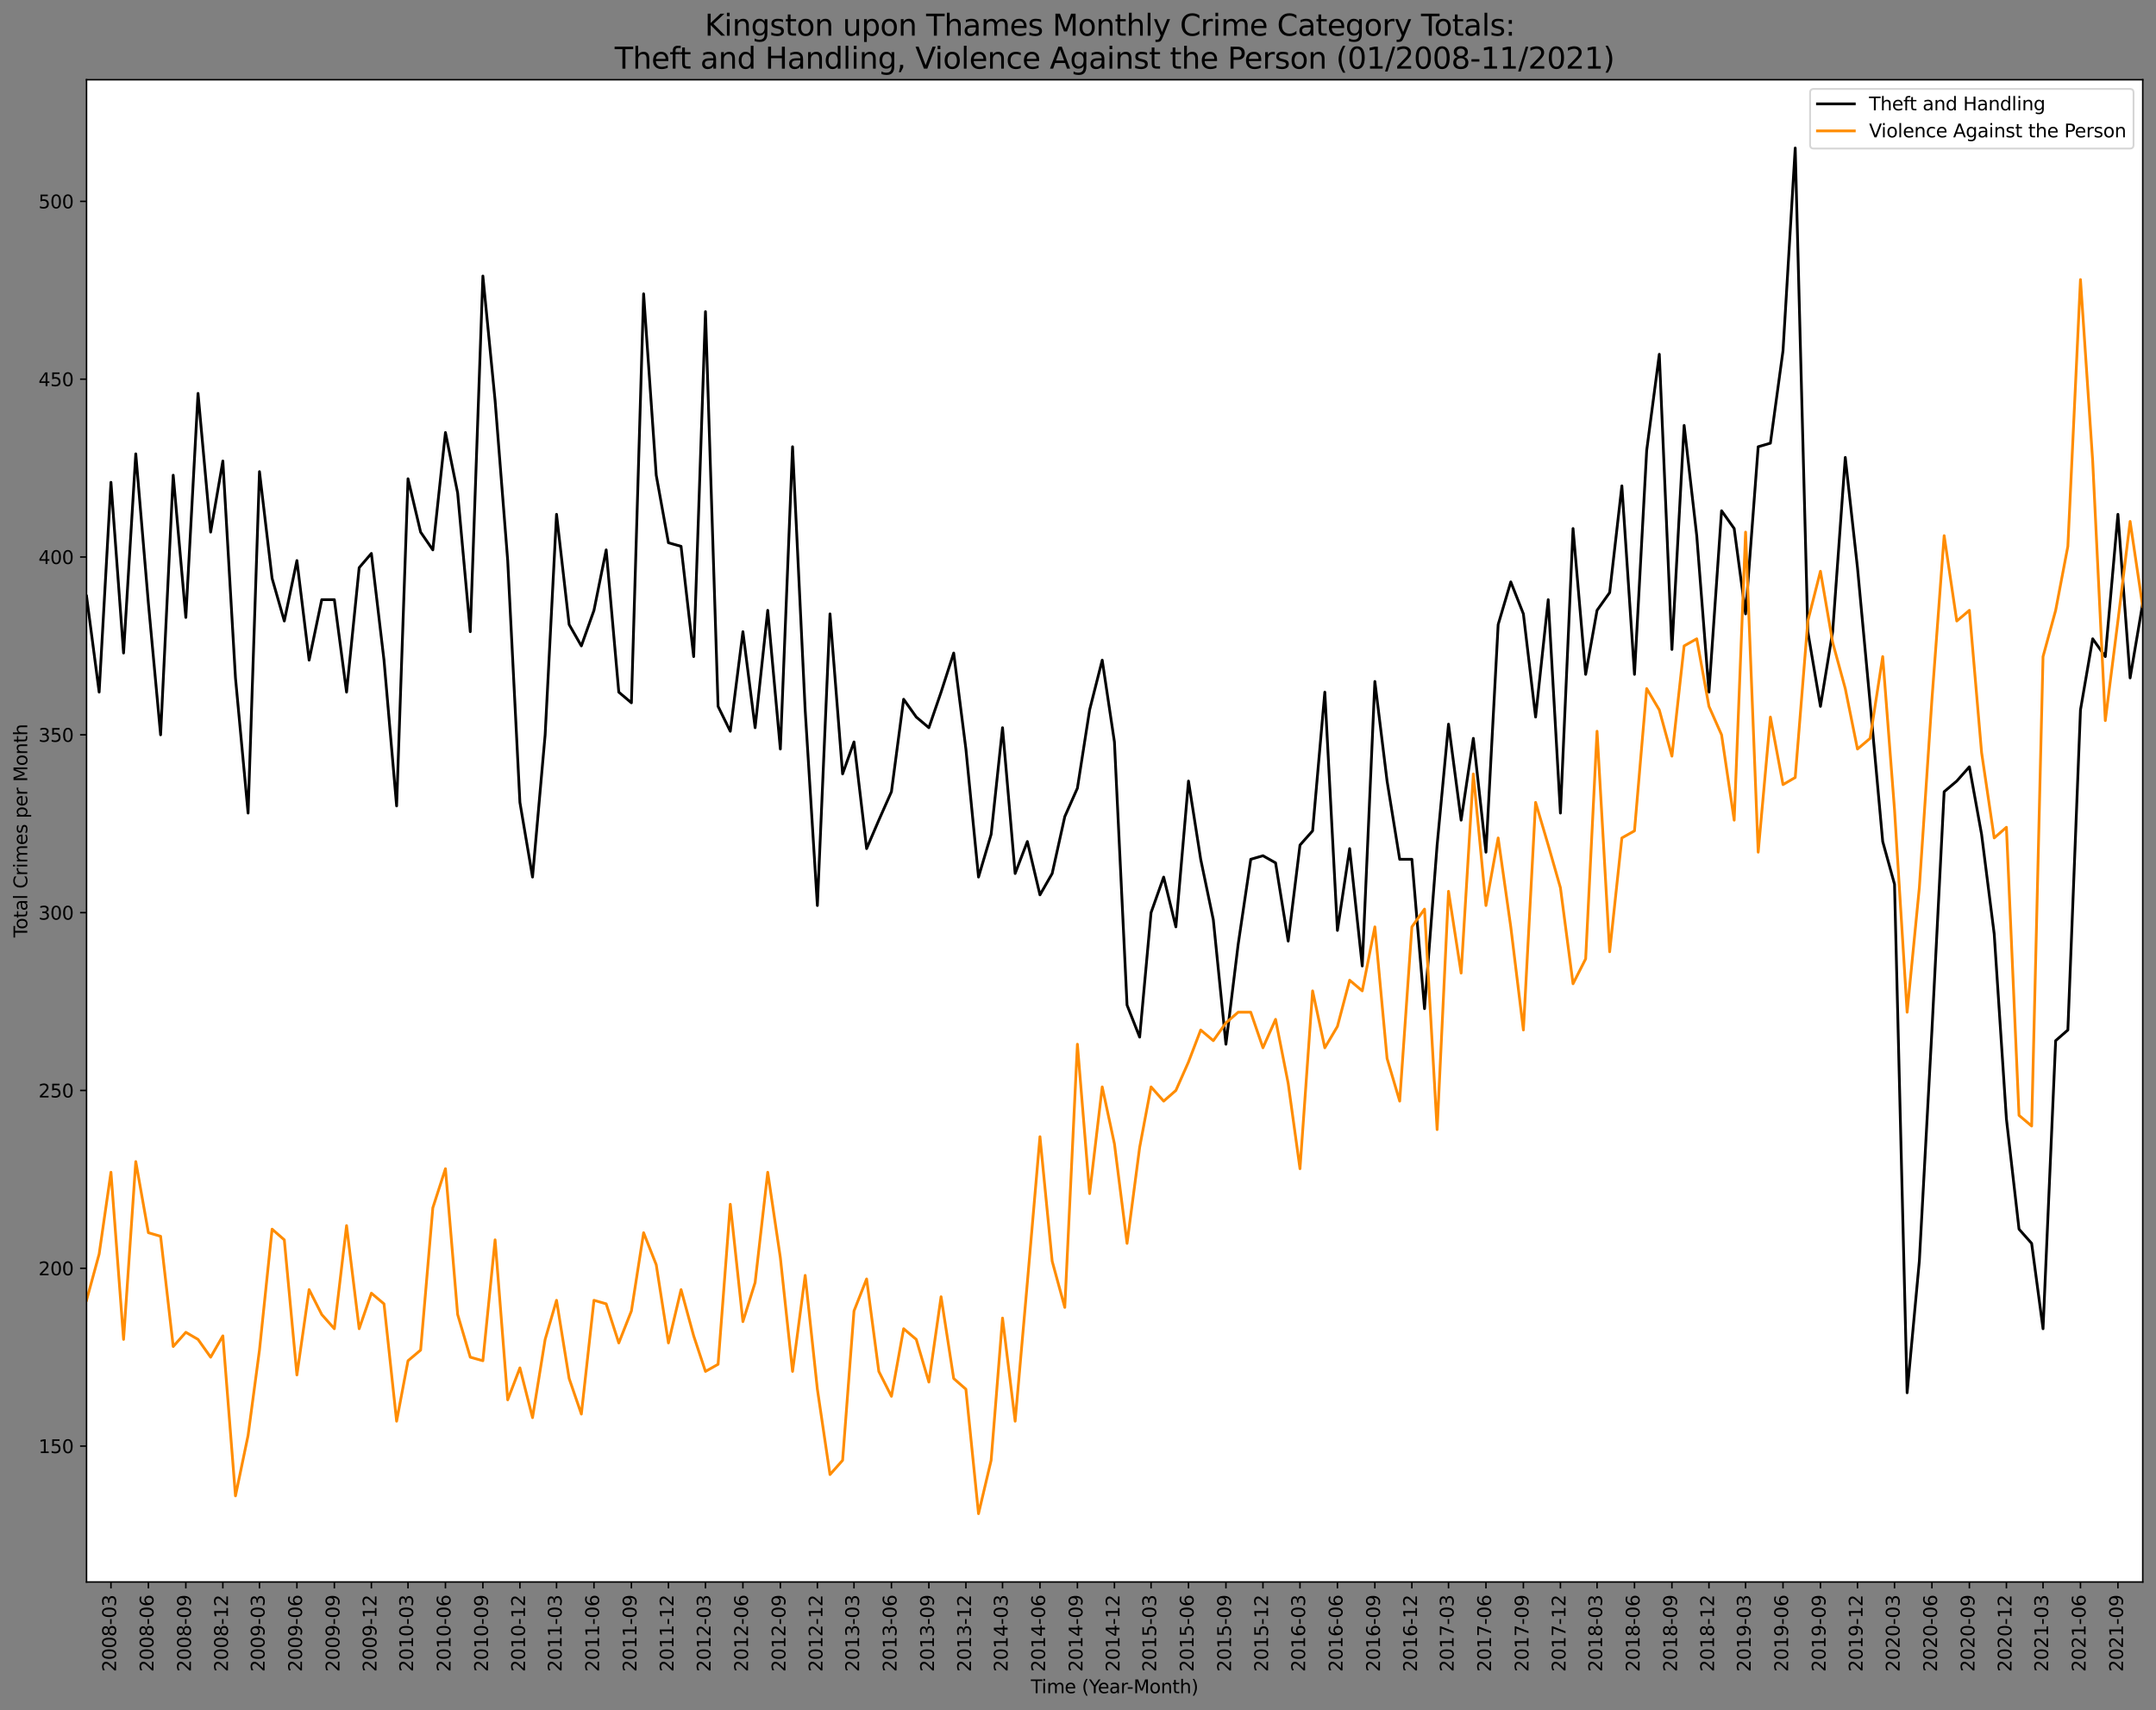 <?xml version="1.0" encoding="utf-8" standalone="no"?>
<!DOCTYPE svg PUBLIC "-//W3C//DTD SVG 1.1//EN"
  "http://www.w3.org/Graphics/SVG/1.1/DTD/svg11.dtd">
<svg height="928.335pt" version="1.1" viewBox="0 0 1170.166 928.335" width="1170.166pt" xmlns="http://www.w3.org/2000/svg" xmlns:xlink="http://www.w3.org/1999/xlink">
 <rect x="0" y="0" width="1170.166" height="928.335" fill="#808080" stroke="none"/>
 <defs>
  <style type="text/css">*{stroke-linecap:butt;stroke-linejoin:round;}</style>
 </defs>
 <g id="figure_1">
  <g id="patch_1">
   <path d="M 0 928.335 
L 1170.166 928.335 
L 1170.166 0 
L 0 0 
z
" style="fill:none;"/>
  </g>
  <g id="axes_1">
   <g id="patch_2">
    <path d="M 46.966 858.674 
L 1162.966 858.674 
L 1162.966 43.274 
L 46.966 43.274 
z
" style="fill:#ffffff;"/>
   </g>
   <g id="matplotlib.axis_1">
    <g id="xtick_1">
     <g id="line2d_1">
      <defs>
       <path d="M 0 0 
L 0 3.5 
" id="mb53087ea8b" style="stroke:#000000;stroke-width:0.8;"/>
      </defs>
      <g>
       <use style="stroke:#000000;stroke-width:0.8;" x="60.217" xlink:href="#mb53087ea8b" y="858.674"/>
      </g>
     </g>
     <g id="text_1">
      <!-- 2008-03 -->
      <g transform="translate(62.977 907.457)rotate(-90)scale(0.1 -0.1)">
       <defs>
        <path d="M 1228 531 
L 3431 531 
L 3431 0 
L 469 0 
L 469 531 
Q 828 903 1448 1529 
Q 2069 2156 2228 2338 
Q 2531 2678 2651 2914 
Q 2772 3150 2772 3378 
Q 2772 3750 2511 3984 
Q 2250 4219 1831 4219 
Q 1534 4219 1204 4116 
Q 875 4013 500 3803 
L 500 4441 
Q 881 4594 1212 4672 
Q 1544 4750 1819 4750 
Q 2544 4750 2975 4387 
Q 3406 4025 3406 3419 
Q 3406 3131 3298 2873 
Q 3191 2616 2906 2266 
Q 2828 2175 2409 1742 
Q 1991 1309 1228 531 
z
" id="DejaVuSans-32" transform="scale(0.016)"/>
        <path d="M 2034 4250 
Q 1547 4250 1301 3770 
Q 1056 3291 1056 2328 
Q 1056 1369 1301 889 
Q 1547 409 2034 409 
Q 2525 409 2770 889 
Q 3016 1369 3016 2328 
Q 3016 3291 2770 3770 
Q 2525 4250 2034 4250 
z
M 2034 4750 
Q 2819 4750 3233 4129 
Q 3647 3509 3647 2328 
Q 3647 1150 3233 529 
Q 2819 -91 2034 -91 
Q 1250 -91 836 529 
Q 422 1150 422 2328 
Q 422 3509 836 4129 
Q 1250 4750 2034 4750 
z
" id="DejaVuSans-30" transform="scale(0.016)"/>
        <path d="M 2034 2216 
Q 1584 2216 1326 1975 
Q 1069 1734 1069 1313 
Q 1069 891 1326 650 
Q 1584 409 2034 409 
Q 2484 409 2743 651 
Q 3003 894 3003 1313 
Q 3003 1734 2745 1975 
Q 2488 2216 2034 2216 
z
M 1403 2484 
Q 997 2584 770 2862 
Q 544 3141 544 3541 
Q 544 4100 942 4425 
Q 1341 4750 2034 4750 
Q 2731 4750 3128 4425 
Q 3525 4100 3525 3541 
Q 3525 3141 3298 2862 
Q 3072 2584 2669 2484 
Q 3125 2378 3379 2068 
Q 3634 1759 3634 1313 
Q 3634 634 3220 271 
Q 2806 -91 2034 -91 
Q 1263 -91 848 271 
Q 434 634 434 1313 
Q 434 1759 690 2068 
Q 947 2378 1403 2484 
z
M 1172 3481 
Q 1172 3119 1398 2916 
Q 1625 2713 2034 2713 
Q 2441 2713 2670 2916 
Q 2900 3119 2900 3481 
Q 2900 3844 2670 4047 
Q 2441 4250 2034 4250 
Q 1625 4250 1398 4047 
Q 1172 3844 1172 3481 
z
" id="DejaVuSans-38" transform="scale(0.016)"/>
        <path d="M 313 2009 
L 1997 2009 
L 1997 1497 
L 313 1497 
L 313 2009 
z
" id="DejaVuSans-2d" transform="scale(0.016)"/>
        <path d="M 2597 2516 
Q 3050 2419 3304 2112 
Q 3559 1806 3559 1356 
Q 3559 666 3084 287 
Q 2609 -91 1734 -91 
Q 1441 -91 1130 -33 
Q 819 25 488 141 
L 488 750 
Q 750 597 1062 519 
Q 1375 441 1716 441 
Q 2309 441 2620 675 
Q 2931 909 2931 1356 
Q 2931 1769 2642 2001 
Q 2353 2234 1838 2234 
L 1294 2234 
L 1294 2753 
L 1863 2753 
Q 2328 2753 2575 2939 
Q 2822 3125 2822 3475 
Q 2822 3834 2567 4026 
Q 2313 4219 1838 4219 
Q 1578 4219 1281 4162 
Q 984 4106 628 3988 
L 628 4550 
Q 988 4650 1302 4700 
Q 1616 4750 1894 4750 
Q 2613 4750 3031 4423 
Q 3450 4097 3450 3541 
Q 3450 3153 3228 2886 
Q 3006 2619 2597 2516 
z
" id="DejaVuSans-33" transform="scale(0.016)"/>
       </defs>
       <use xlink:href="#DejaVuSans-32"/>
       <use x="63.623" xlink:href="#DejaVuSans-30"/>
       <use x="127.246" xlink:href="#DejaVuSans-30"/>
       <use x="190.869" xlink:href="#DejaVuSans-38"/>
       <use x="254.492" xlink:href="#DejaVuSans-2d"/>
       <use x="290.576" xlink:href="#DejaVuSans-30"/>
       <use x="354.199" xlink:href="#DejaVuSans-33"/>
      </g>
     </g>
    </g>
    <g id="xtick_2">
     <g id="line2d_2">
      <g>
       <use style="stroke:#000000;stroke-width:0.8;" x="80.536" xlink:href="#mb53087ea8b" y="858.674"/>
      </g>
     </g>
     <g id="text_2">
      <!-- 2008-06 -->
      <g transform="translate(83.296 907.457)rotate(-90)scale(0.1 -0.1)">
       <defs>
        <path d="M 2113 2584 
Q 1688 2584 1439 2293 
Q 1191 2003 1191 1497 
Q 1191 994 1439 701 
Q 1688 409 2113 409 
Q 2538 409 2786 701 
Q 3034 994 3034 1497 
Q 3034 2003 2786 2293 
Q 2538 2584 2113 2584 
z
M 3366 4563 
L 3366 3988 
Q 3128 4100 2886 4159 
Q 2644 4219 2406 4219 
Q 1781 4219 1451 3797 
Q 1122 3375 1075 2522 
Q 1259 2794 1537 2939 
Q 1816 3084 2150 3084 
Q 2853 3084 3261 2657 
Q 3669 2231 3669 1497 
Q 3669 778 3244 343 
Q 2819 -91 2113 -91 
Q 1303 -91 875 529 
Q 447 1150 447 2328 
Q 447 3434 972 4092 
Q 1497 4750 2381 4750 
Q 2619 4750 2861 4703 
Q 3103 4656 3366 4563 
z
" id="DejaVuSans-36" transform="scale(0.016)"/>
       </defs>
       <use xlink:href="#DejaVuSans-32"/>
       <use x="63.623" xlink:href="#DejaVuSans-30"/>
       <use x="127.246" xlink:href="#DejaVuSans-30"/>
       <use x="190.869" xlink:href="#DejaVuSans-38"/>
       <use x="254.492" xlink:href="#DejaVuSans-2d"/>
       <use x="290.576" xlink:href="#DejaVuSans-30"/>
       <use x="354.199" xlink:href="#DejaVuSans-36"/>
      </g>
     </g>
    </g>
    <g id="xtick_3">
     <g id="line2d_3">
      <g>
       <use style="stroke:#000000;stroke-width:0.8;" x="100.855" xlink:href="#mb53087ea8b" y="858.674"/>
      </g>
     </g>
     <g id="text_3">
      <!-- 2008-09 -->
      <g transform="translate(103.615 907.457)rotate(-90)scale(0.1 -0.1)">
       <defs>
        <path d="M 703 97 
L 703 672 
Q 941 559 1184 500 
Q 1428 441 1663 441 
Q 2288 441 2617 861 
Q 2947 1281 2994 2138 
Q 2813 1869 2534 1725 
Q 2256 1581 1919 1581 
Q 1219 1581 811 2004 
Q 403 2428 403 3163 
Q 403 3881 828 4315 
Q 1253 4750 1959 4750 
Q 2769 4750 3195 4129 
Q 3622 3509 3622 2328 
Q 3622 1225 3098 567 
Q 2575 -91 1691 -91 
Q 1453 -91 1209 -44 
Q 966 3 703 97 
z
M 1959 2075 
Q 2384 2075 2632 2365 
Q 2881 2656 2881 3163 
Q 2881 3666 2632 3958 
Q 2384 4250 1959 4250 
Q 1534 4250 1286 3958 
Q 1038 3666 1038 3163 
Q 1038 2656 1286 2365 
Q 1534 2075 1959 2075 
z
" id="DejaVuSans-39" transform="scale(0.016)"/>
       </defs>
       <use xlink:href="#DejaVuSans-32"/>
       <use x="63.623" xlink:href="#DejaVuSans-30"/>
       <use x="127.246" xlink:href="#DejaVuSans-30"/>
       <use x="190.869" xlink:href="#DejaVuSans-38"/>
       <use x="254.492" xlink:href="#DejaVuSans-2d"/>
       <use x="290.576" xlink:href="#DejaVuSans-30"/>
       <use x="354.199" xlink:href="#DejaVuSans-39"/>
      </g>
     </g>
    </g>
    <g id="xtick_4">
     <g id="line2d_4">
      <g>
       <use style="stroke:#000000;stroke-width:0.8;" x="120.953" xlink:href="#mb53087ea8b" y="858.674"/>
      </g>
     </g>
     <g id="text_4">
      <!-- 2008-12 -->
      <g transform="translate(123.713 907.457)rotate(-90)scale(0.1 -0.1)">
       <defs>
        <path d="M 794 531 
L 1825 531 
L 1825 4091 
L 703 3866 
L 703 4441 
L 1819 4666 
L 2450 4666 
L 2450 531 
L 3481 531 
L 3481 0 
L 794 0 
L 794 531 
z
" id="DejaVuSans-31" transform="scale(0.016)"/>
       </defs>
       <use xlink:href="#DejaVuSans-32"/>
       <use x="63.623" xlink:href="#DejaVuSans-30"/>
       <use x="127.246" xlink:href="#DejaVuSans-30"/>
       <use x="190.869" xlink:href="#DejaVuSans-38"/>
       <use x="254.492" xlink:href="#DejaVuSans-2d"/>
       <use x="290.576" xlink:href="#DejaVuSans-31"/>
       <use x="354.199" xlink:href="#DejaVuSans-32"/>
      </g>
     </g>
    </g>
    <g id="xtick_5">
     <g id="line2d_5">
      <g>
       <use style="stroke:#000000;stroke-width:0.8;" x="140.831" xlink:href="#mb53087ea8b" y="858.674"/>
      </g>
     </g>
     <g id="text_5">
      <!-- 2009-03 -->
      <g transform="translate(143.59 907.457)rotate(-90)scale(0.1 -0.1)">
       <use xlink:href="#DejaVuSans-32"/>
       <use x="63.623" xlink:href="#DejaVuSans-30"/>
       <use x="127.246" xlink:href="#DejaVuSans-30"/>
       <use x="190.869" xlink:href="#DejaVuSans-39"/>
       <use x="254.492" xlink:href="#DejaVuSans-2d"/>
       <use x="290.576" xlink:href="#DejaVuSans-30"/>
       <use x="354.199" xlink:href="#DejaVuSans-33"/>
      </g>
     </g>
    </g>
    <g id="xtick_6">
     <g id="line2d_6">
      <g>
       <use style="stroke:#000000;stroke-width:0.8;" x="161.15" xlink:href="#mb53087ea8b" y="858.674"/>
      </g>
     </g>
     <g id="text_6">
      <!-- 2009-06 -->
      <g transform="translate(163.909 907.457)rotate(-90)scale(0.1 -0.1)">
       <use xlink:href="#DejaVuSans-32"/>
       <use x="63.623" xlink:href="#DejaVuSans-30"/>
       <use x="127.246" xlink:href="#DejaVuSans-30"/>
       <use x="190.869" xlink:href="#DejaVuSans-39"/>
       <use x="254.492" xlink:href="#DejaVuSans-2d"/>
       <use x="290.576" xlink:href="#DejaVuSans-30"/>
       <use x="354.199" xlink:href="#DejaVuSans-36"/>
      </g>
     </g>
    </g>
    <g id="xtick_7">
     <g id="line2d_7">
      <g>
       <use style="stroke:#000000;stroke-width:0.8;" x="181.469" xlink:href="#mb53087ea8b" y="858.674"/>
      </g>
     </g>
     <g id="text_7">
      <!-- 2009-09 -->
      <g transform="translate(184.228 907.457)rotate(-90)scale(0.1 -0.1)">
       <use xlink:href="#DejaVuSans-32"/>
       <use x="63.623" xlink:href="#DejaVuSans-30"/>
       <use x="127.246" xlink:href="#DejaVuSans-30"/>
       <use x="190.869" xlink:href="#DejaVuSans-39"/>
       <use x="254.492" xlink:href="#DejaVuSans-2d"/>
       <use x="290.576" xlink:href="#DejaVuSans-30"/>
       <use x="354.199" xlink:href="#DejaVuSans-39"/>
      </g>
     </g>
    </g>
    <g id="xtick_8">
     <g id="line2d_8">
      <g>
       <use style="stroke:#000000;stroke-width:0.8;" x="201.567" xlink:href="#mb53087ea8b" y="858.674"/>
      </g>
     </g>
     <g id="text_8">
      <!-- 2009-12 -->
      <g transform="translate(204.326 907.457)rotate(-90)scale(0.1 -0.1)">
       <use xlink:href="#DejaVuSans-32"/>
       <use x="63.623" xlink:href="#DejaVuSans-30"/>
       <use x="127.246" xlink:href="#DejaVuSans-30"/>
       <use x="190.869" xlink:href="#DejaVuSans-39"/>
       <use x="254.492" xlink:href="#DejaVuSans-2d"/>
       <use x="290.576" xlink:href="#DejaVuSans-31"/>
       <use x="354.199" xlink:href="#DejaVuSans-32"/>
      </g>
     </g>
    </g>
    <g id="xtick_9">
     <g id="line2d_9">
      <g>
       <use style="stroke:#000000;stroke-width:0.8;" x="221.444" xlink:href="#mb53087ea8b" y="858.674"/>
      </g>
     </g>
     <g id="text_9">
      <!-- 2010-03 -->
      <g transform="translate(224.204 907.457)rotate(-90)scale(0.1 -0.1)">
       <use xlink:href="#DejaVuSans-32"/>
       <use x="63.623" xlink:href="#DejaVuSans-30"/>
       <use x="127.246" xlink:href="#DejaVuSans-31"/>
       <use x="190.869" xlink:href="#DejaVuSans-30"/>
       <use x="254.492" xlink:href="#DejaVuSans-2d"/>
       <use x="290.576" xlink:href="#DejaVuSans-30"/>
       <use x="354.199" xlink:href="#DejaVuSans-33"/>
      </g>
     </g>
    </g>
    <g id="xtick_10">
     <g id="line2d_10">
      <g>
       <use style="stroke:#000000;stroke-width:0.8;" x="241.763" xlink:href="#mb53087ea8b" y="858.674"/>
      </g>
     </g>
     <g id="text_10">
      <!-- 2010-06 -->
      <g transform="translate(244.523 907.457)rotate(-90)scale(0.1 -0.1)">
       <use xlink:href="#DejaVuSans-32"/>
       <use x="63.623" xlink:href="#DejaVuSans-30"/>
       <use x="127.246" xlink:href="#DejaVuSans-31"/>
       <use x="190.869" xlink:href="#DejaVuSans-30"/>
       <use x="254.492" xlink:href="#DejaVuSans-2d"/>
       <use x="290.576" xlink:href="#DejaVuSans-30"/>
       <use x="354.199" xlink:href="#DejaVuSans-36"/>
      </g>
     </g>
    </g>
    <g id="xtick_11">
     <g id="line2d_11">
      <g>
       <use style="stroke:#000000;stroke-width:0.8;" x="262.082" xlink:href="#mb53087ea8b" y="858.674"/>
      </g>
     </g>
     <g id="text_11">
      <!-- 2010-09 -->
      <g transform="translate(264.842 907.457)rotate(-90)scale(0.1 -0.1)">
       <use xlink:href="#DejaVuSans-32"/>
       <use x="63.623" xlink:href="#DejaVuSans-30"/>
       <use x="127.246" xlink:href="#DejaVuSans-31"/>
       <use x="190.869" xlink:href="#DejaVuSans-30"/>
       <use x="254.492" xlink:href="#DejaVuSans-2d"/>
       <use x="290.576" xlink:href="#DejaVuSans-30"/>
       <use x="354.199" xlink:href="#DejaVuSans-39"/>
      </g>
     </g>
    </g>
    <g id="xtick_12">
     <g id="line2d_12">
      <g>
       <use style="stroke:#000000;stroke-width:0.8;" x="282.18" xlink:href="#mb53087ea8b" y="858.674"/>
      </g>
     </g>
     <g id="text_12">
      <!-- 2010-12 -->
      <g transform="translate(284.94 907.457)rotate(-90)scale(0.1 -0.1)">
       <use xlink:href="#DejaVuSans-32"/>
       <use x="63.623" xlink:href="#DejaVuSans-30"/>
       <use x="127.246" xlink:href="#DejaVuSans-31"/>
       <use x="190.869" xlink:href="#DejaVuSans-30"/>
       <use x="254.492" xlink:href="#DejaVuSans-2d"/>
       <use x="290.576" xlink:href="#DejaVuSans-31"/>
       <use x="354.199" xlink:href="#DejaVuSans-32"/>
      </g>
     </g>
    </g>
    <g id="xtick_13">
     <g id="line2d_13">
      <g>
       <use style="stroke:#000000;stroke-width:0.8;" x="302.058" xlink:href="#mb53087ea8b" y="858.674"/>
      </g>
     </g>
     <g id="text_13">
      <!-- 2011-03 -->
      <g transform="translate(304.817 907.457)rotate(-90)scale(0.1 -0.1)">
       <use xlink:href="#DejaVuSans-32"/>
       <use x="63.623" xlink:href="#DejaVuSans-30"/>
       <use x="127.246" xlink:href="#DejaVuSans-31"/>
       <use x="190.869" xlink:href="#DejaVuSans-31"/>
       <use x="254.492" xlink:href="#DejaVuSans-2d"/>
       <use x="290.576" xlink:href="#DejaVuSans-30"/>
       <use x="354.199" xlink:href="#DejaVuSans-33"/>
      </g>
     </g>
    </g>
    <g id="xtick_14">
     <g id="line2d_14">
      <g>
       <use style="stroke:#000000;stroke-width:0.8;" x="322.377" xlink:href="#mb53087ea8b" y="858.674"/>
      </g>
     </g>
     <g id="text_14">
      <!-- 2011-06 -->
      <g transform="translate(325.136 907.457)rotate(-90)scale(0.1 -0.1)">
       <use xlink:href="#DejaVuSans-32"/>
       <use x="63.623" xlink:href="#DejaVuSans-30"/>
       <use x="127.246" xlink:href="#DejaVuSans-31"/>
       <use x="190.869" xlink:href="#DejaVuSans-31"/>
       <use x="254.492" xlink:href="#DejaVuSans-2d"/>
       <use x="290.576" xlink:href="#DejaVuSans-30"/>
       <use x="354.199" xlink:href="#DejaVuSans-36"/>
      </g>
     </g>
    </g>
    <g id="xtick_15">
     <g id="line2d_15">
      <g>
       <use style="stroke:#000000;stroke-width:0.8;" x="342.696" xlink:href="#mb53087ea8b" y="858.674"/>
      </g>
     </g>
     <g id="text_15">
      <!-- 2011-09 -->
      <g transform="translate(345.455 907.457)rotate(-90)scale(0.1 -0.1)">
       <use xlink:href="#DejaVuSans-32"/>
       <use x="63.623" xlink:href="#DejaVuSans-30"/>
       <use x="127.246" xlink:href="#DejaVuSans-31"/>
       <use x="190.869" xlink:href="#DejaVuSans-31"/>
       <use x="254.492" xlink:href="#DejaVuSans-2d"/>
       <use x="290.576" xlink:href="#DejaVuSans-30"/>
       <use x="354.199" xlink:href="#DejaVuSans-39"/>
      </g>
     </g>
    </g>
    <g id="xtick_16">
     <g id="line2d_16">
      <g>
       <use style="stroke:#000000;stroke-width:0.8;" x="362.794" xlink:href="#mb53087ea8b" y="858.674"/>
      </g>
     </g>
     <g id="text_16">
      <!-- 2011-12 -->
      <g transform="translate(365.553 907.457)rotate(-90)scale(0.1 -0.1)">
       <use xlink:href="#DejaVuSans-32"/>
       <use x="63.623" xlink:href="#DejaVuSans-30"/>
       <use x="127.246" xlink:href="#DejaVuSans-31"/>
       <use x="190.869" xlink:href="#DejaVuSans-31"/>
       <use x="254.492" xlink:href="#DejaVuSans-2d"/>
       <use x="290.576" xlink:href="#DejaVuSans-31"/>
       <use x="354.199" xlink:href="#DejaVuSans-32"/>
      </g>
     </g>
    </g>
    <g id="xtick_17">
     <g id="line2d_17">
      <g>
       <use style="stroke:#000000;stroke-width:0.8;" x="382.892" xlink:href="#mb53087ea8b" y="858.674"/>
      </g>
     </g>
     <g id="text_17">
      <!-- 2012-03 -->
      <g transform="translate(385.651 907.457)rotate(-90)scale(0.1 -0.1)">
       <use xlink:href="#DejaVuSans-32"/>
       <use x="63.623" xlink:href="#DejaVuSans-30"/>
       <use x="127.246" xlink:href="#DejaVuSans-31"/>
       <use x="190.869" xlink:href="#DejaVuSans-32"/>
       <use x="254.492" xlink:href="#DejaVuSans-2d"/>
       <use x="290.576" xlink:href="#DejaVuSans-30"/>
       <use x="354.199" xlink:href="#DejaVuSans-33"/>
      </g>
     </g>
    </g>
    <g id="xtick_18">
     <g id="line2d_18">
      <g>
       <use style="stroke:#000000;stroke-width:0.8;" x="403.211" xlink:href="#mb53087ea8b" y="858.674"/>
      </g>
     </g>
     <g id="text_18">
      <!-- 2012-06 -->
      <g transform="translate(405.97 907.457)rotate(-90)scale(0.1 -0.1)">
       <use xlink:href="#DejaVuSans-32"/>
       <use x="63.623" xlink:href="#DejaVuSans-30"/>
       <use x="127.246" xlink:href="#DejaVuSans-31"/>
       <use x="190.869" xlink:href="#DejaVuSans-32"/>
       <use x="254.492" xlink:href="#DejaVuSans-2d"/>
       <use x="290.576" xlink:href="#DejaVuSans-30"/>
       <use x="354.199" xlink:href="#DejaVuSans-36"/>
      </g>
     </g>
    </g>
    <g id="xtick_19">
     <g id="line2d_19">
      <g>
       <use style="stroke:#000000;stroke-width:0.8;" x="423.53" xlink:href="#mb53087ea8b" y="858.674"/>
      </g>
     </g>
     <g id="text_19">
      <!-- 2012-09 -->
      <g transform="translate(426.289 907.457)rotate(-90)scale(0.1 -0.1)">
       <use xlink:href="#DejaVuSans-32"/>
       <use x="63.623" xlink:href="#DejaVuSans-30"/>
       <use x="127.246" xlink:href="#DejaVuSans-31"/>
       <use x="190.869" xlink:href="#DejaVuSans-32"/>
       <use x="254.492" xlink:href="#DejaVuSans-2d"/>
       <use x="290.576" xlink:href="#DejaVuSans-30"/>
       <use x="354.199" xlink:href="#DejaVuSans-39"/>
      </g>
     </g>
    </g>
    <g id="xtick_20">
     <g id="line2d_20">
      <g>
       <use style="stroke:#000000;stroke-width:0.8;" x="443.628" xlink:href="#mb53087ea8b" y="858.674"/>
      </g>
     </g>
     <g id="text_20">
      <!-- 2012-12 -->
      <g transform="translate(446.388 907.457)rotate(-90)scale(0.1 -0.1)">
       <use xlink:href="#DejaVuSans-32"/>
       <use x="63.623" xlink:href="#DejaVuSans-30"/>
       <use x="127.246" xlink:href="#DejaVuSans-31"/>
       <use x="190.869" xlink:href="#DejaVuSans-32"/>
       <use x="254.492" xlink:href="#DejaVuSans-2d"/>
       <use x="290.576" xlink:href="#DejaVuSans-31"/>
       <use x="354.199" xlink:href="#DejaVuSans-32"/>
      </g>
     </g>
    </g>
    <g id="xtick_21">
     <g id="line2d_21">
      <g>
       <use style="stroke:#000000;stroke-width:0.8;" x="463.506" xlink:href="#mb53087ea8b" y="858.674"/>
      </g>
     </g>
     <g id="text_21">
      <!-- 2013-03 -->
      <g transform="translate(466.265 907.457)rotate(-90)scale(0.1 -0.1)">
       <use xlink:href="#DejaVuSans-32"/>
       <use x="63.623" xlink:href="#DejaVuSans-30"/>
       <use x="127.246" xlink:href="#DejaVuSans-31"/>
       <use x="190.869" xlink:href="#DejaVuSans-33"/>
       <use x="254.492" xlink:href="#DejaVuSans-2d"/>
       <use x="290.576" xlink:href="#DejaVuSans-30"/>
       <use x="354.199" xlink:href="#DejaVuSans-33"/>
      </g>
     </g>
    </g>
    <g id="xtick_22">
     <g id="line2d_22">
      <g>
       <use style="stroke:#000000;stroke-width:0.8;" x="483.825" xlink:href="#mb53087ea8b" y="858.674"/>
      </g>
     </g>
     <g id="text_22">
      <!-- 2013-06 -->
      <g transform="translate(486.584 907.457)rotate(-90)scale(0.1 -0.1)">
       <use xlink:href="#DejaVuSans-32"/>
       <use x="63.623" xlink:href="#DejaVuSans-30"/>
       <use x="127.246" xlink:href="#DejaVuSans-31"/>
       <use x="190.869" xlink:href="#DejaVuSans-33"/>
       <use x="254.492" xlink:href="#DejaVuSans-2d"/>
       <use x="290.576" xlink:href="#DejaVuSans-30"/>
       <use x="354.199" xlink:href="#DejaVuSans-36"/>
      </g>
     </g>
    </g>
    <g id="xtick_23">
     <g id="line2d_23">
      <g>
       <use style="stroke:#000000;stroke-width:0.8;" x="504.144" xlink:href="#mb53087ea8b" y="858.674"/>
      </g>
     </g>
     <g id="text_23">
      <!-- 2013-09 -->
      <g transform="translate(506.903 907.457)rotate(-90)scale(0.1 -0.1)">
       <use xlink:href="#DejaVuSans-32"/>
       <use x="63.623" xlink:href="#DejaVuSans-30"/>
       <use x="127.246" xlink:href="#DejaVuSans-31"/>
       <use x="190.869" xlink:href="#DejaVuSans-33"/>
       <use x="254.492" xlink:href="#DejaVuSans-2d"/>
       <use x="290.576" xlink:href="#DejaVuSans-30"/>
       <use x="354.199" xlink:href="#DejaVuSans-39"/>
      </g>
     </g>
    </g>
    <g id="xtick_24">
     <g id="line2d_24">
      <g>
       <use style="stroke:#000000;stroke-width:0.8;" x="524.242" xlink:href="#mb53087ea8b" y="858.674"/>
      </g>
     </g>
     <g id="text_24">
      <!-- 2013-12 -->
      <g transform="translate(527.001 907.457)rotate(-90)scale(0.1 -0.1)">
       <use xlink:href="#DejaVuSans-32"/>
       <use x="63.623" xlink:href="#DejaVuSans-30"/>
       <use x="127.246" xlink:href="#DejaVuSans-31"/>
       <use x="190.869" xlink:href="#DejaVuSans-33"/>
       <use x="254.492" xlink:href="#DejaVuSans-2d"/>
       <use x="290.576" xlink:href="#DejaVuSans-31"/>
       <use x="354.199" xlink:href="#DejaVuSans-32"/>
      </g>
     </g>
    </g>
    <g id="xtick_25">
     <g id="line2d_25">
      <g>
       <use style="stroke:#000000;stroke-width:0.8;" x="544.119" xlink:href="#mb53087ea8b" y="858.674"/>
      </g>
     </g>
     <g id="text_25">
      <!-- 2014-03 -->
      <g transform="translate(546.878 907.457)rotate(-90)scale(0.1 -0.1)">
       <defs>
        <path d="M 2419 4116 
L 825 1625 
L 2419 1625 
L 2419 4116 
z
M 2253 4666 
L 3047 4666 
L 3047 1625 
L 3713 1625 
L 3713 1100 
L 3047 1100 
L 3047 0 
L 2419 0 
L 2419 1100 
L 313 1100 
L 313 1709 
L 2253 4666 
z
" id="DejaVuSans-34" transform="scale(0.016)"/>
       </defs>
       <use xlink:href="#DejaVuSans-32"/>
       <use x="63.623" xlink:href="#DejaVuSans-30"/>
       <use x="127.246" xlink:href="#DejaVuSans-31"/>
       <use x="190.869" xlink:href="#DejaVuSans-34"/>
       <use x="254.492" xlink:href="#DejaVuSans-2d"/>
       <use x="290.576" xlink:href="#DejaVuSans-30"/>
       <use x="354.199" xlink:href="#DejaVuSans-33"/>
      </g>
     </g>
    </g>
    <g id="xtick_26">
     <g id="line2d_26">
      <g>
       <use style="stroke:#000000;stroke-width:0.8;" x="564.438" xlink:href="#mb53087ea8b" y="858.674"/>
      </g>
     </g>
     <g id="text_26">
      <!-- 2014-06 -->
      <g transform="translate(567.197 907.457)rotate(-90)scale(0.1 -0.1)">
       <use xlink:href="#DejaVuSans-32"/>
       <use x="63.623" xlink:href="#DejaVuSans-30"/>
       <use x="127.246" xlink:href="#DejaVuSans-31"/>
       <use x="190.869" xlink:href="#DejaVuSans-34"/>
       <use x="254.492" xlink:href="#DejaVuSans-2d"/>
       <use x="290.576" xlink:href="#DejaVuSans-30"/>
       <use x="354.199" xlink:href="#DejaVuSans-36"/>
      </g>
     </g>
    </g>
    <g id="xtick_27">
     <g id="line2d_27">
      <g>
       <use style="stroke:#000000;stroke-width:0.8;" x="584.757" xlink:href="#mb53087ea8b" y="858.674"/>
      </g>
     </g>
     <g id="text_27">
      <!-- 2014-09 -->
      <g transform="translate(587.516 907.457)rotate(-90)scale(0.1 -0.1)">
       <use xlink:href="#DejaVuSans-32"/>
       <use x="63.623" xlink:href="#DejaVuSans-30"/>
       <use x="127.246" xlink:href="#DejaVuSans-31"/>
       <use x="190.869" xlink:href="#DejaVuSans-34"/>
       <use x="254.492" xlink:href="#DejaVuSans-2d"/>
       <use x="290.576" xlink:href="#DejaVuSans-30"/>
       <use x="354.199" xlink:href="#DejaVuSans-39"/>
      </g>
     </g>
    </g>
    <g id="xtick_28">
     <g id="line2d_28">
      <g>
       <use style="stroke:#000000;stroke-width:0.8;" x="604.855" xlink:href="#mb53087ea8b" y="858.674"/>
      </g>
     </g>
     <g id="text_28">
      <!-- 2014-12 -->
      <g transform="translate(607.615 907.457)rotate(-90)scale(0.1 -0.1)">
       <use xlink:href="#DejaVuSans-32"/>
       <use x="63.623" xlink:href="#DejaVuSans-30"/>
       <use x="127.246" xlink:href="#DejaVuSans-31"/>
       <use x="190.869" xlink:href="#DejaVuSans-34"/>
       <use x="254.492" xlink:href="#DejaVuSans-2d"/>
       <use x="290.576" xlink:href="#DejaVuSans-31"/>
       <use x="354.199" xlink:href="#DejaVuSans-32"/>
      </g>
     </g>
    </g>
    <g id="xtick_29">
     <g id="line2d_29">
      <g>
       <use style="stroke:#000000;stroke-width:0.8;" x="624.732" xlink:href="#mb53087ea8b" y="858.674"/>
      </g>
     </g>
     <g id="text_29">
      <!-- 2015-03 -->
      <g transform="translate(627.492 907.457)rotate(-90)scale(0.1 -0.1)">
       <defs>
        <path d="M 691 4666 
L 3169 4666 
L 3169 4134 
L 1269 4134 
L 1269 2991 
Q 1406 3038 1543 3061 
Q 1681 3084 1819 3084 
Q 2600 3084 3056 2656 
Q 3513 2228 3513 1497 
Q 3513 744 3044 326 
Q 2575 -91 1722 -91 
Q 1428 -91 1123 -41 
Q 819 9 494 109 
L 494 744 
Q 775 591 1075 516 
Q 1375 441 1709 441 
Q 2250 441 2565 725 
Q 2881 1009 2881 1497 
Q 2881 1984 2565 2268 
Q 2250 2553 1709 2553 
Q 1456 2553 1204 2497 
Q 953 2441 691 2322 
L 691 4666 
z
" id="DejaVuSans-35" transform="scale(0.016)"/>
       </defs>
       <use xlink:href="#DejaVuSans-32"/>
       <use x="63.623" xlink:href="#DejaVuSans-30"/>
       <use x="127.246" xlink:href="#DejaVuSans-31"/>
       <use x="190.869" xlink:href="#DejaVuSans-35"/>
       <use x="254.492" xlink:href="#DejaVuSans-2d"/>
       <use x="290.576" xlink:href="#DejaVuSans-30"/>
       <use x="354.199" xlink:href="#DejaVuSans-33"/>
      </g>
     </g>
    </g>
    <g id="xtick_30">
     <g id="line2d_30">
      <g>
       <use style="stroke:#000000;stroke-width:0.8;" x="645.052" xlink:href="#mb53087ea8b" y="858.674"/>
      </g>
     </g>
     <g id="text_30">
      <!-- 2015-06 -->
      <g transform="translate(647.811 907.457)rotate(-90)scale(0.1 -0.1)">
       <use xlink:href="#DejaVuSans-32"/>
       <use x="63.623" xlink:href="#DejaVuSans-30"/>
       <use x="127.246" xlink:href="#DejaVuSans-31"/>
       <use x="190.869" xlink:href="#DejaVuSans-35"/>
       <use x="254.492" xlink:href="#DejaVuSans-2d"/>
       <use x="290.576" xlink:href="#DejaVuSans-30"/>
       <use x="354.199" xlink:href="#DejaVuSans-36"/>
      </g>
     </g>
    </g>
    <g id="xtick_31">
     <g id="line2d_31">
      <g>
       <use style="stroke:#000000;stroke-width:0.8;" x="665.371" xlink:href="#mb53087ea8b" y="858.674"/>
      </g>
     </g>
     <g id="text_31">
      <!-- 2015-09 -->
      <g transform="translate(668.13 907.457)rotate(-90)scale(0.1 -0.1)">
       <use xlink:href="#DejaVuSans-32"/>
       <use x="63.623" xlink:href="#DejaVuSans-30"/>
       <use x="127.246" xlink:href="#DejaVuSans-31"/>
       <use x="190.869" xlink:href="#DejaVuSans-35"/>
       <use x="254.492" xlink:href="#DejaVuSans-2d"/>
       <use x="290.576" xlink:href="#DejaVuSans-30"/>
       <use x="354.199" xlink:href="#DejaVuSans-39"/>
      </g>
     </g>
    </g>
    <g id="xtick_32">
     <g id="line2d_32">
      <g>
       <use style="stroke:#000000;stroke-width:0.8;" x="685.469" xlink:href="#mb53087ea8b" y="858.674"/>
      </g>
     </g>
     <g id="text_32">
      <!-- 2015-12 -->
      <g transform="translate(688.228 907.457)rotate(-90)scale(0.1 -0.1)">
       <use xlink:href="#DejaVuSans-32"/>
       <use x="63.623" xlink:href="#DejaVuSans-30"/>
       <use x="127.246" xlink:href="#DejaVuSans-31"/>
       <use x="190.869" xlink:href="#DejaVuSans-35"/>
       <use x="254.492" xlink:href="#DejaVuSans-2d"/>
       <use x="290.576" xlink:href="#DejaVuSans-31"/>
       <use x="354.199" xlink:href="#DejaVuSans-32"/>
      </g>
     </g>
    </g>
    <g id="xtick_33">
     <g id="line2d_33">
      <g>
       <use style="stroke:#000000;stroke-width:0.8;" x="705.567" xlink:href="#mb53087ea8b" y="858.674"/>
      </g>
     </g>
     <g id="text_33">
      <!-- 2016-03 -->
      <g transform="translate(708.326 907.457)rotate(-90)scale(0.1 -0.1)">
       <use xlink:href="#DejaVuSans-32"/>
       <use x="63.623" xlink:href="#DejaVuSans-30"/>
       <use x="127.246" xlink:href="#DejaVuSans-31"/>
       <use x="190.869" xlink:href="#DejaVuSans-36"/>
       <use x="254.492" xlink:href="#DejaVuSans-2d"/>
       <use x="290.576" xlink:href="#DejaVuSans-30"/>
       <use x="354.199" xlink:href="#DejaVuSans-33"/>
      </g>
     </g>
    </g>
    <g id="xtick_34">
     <g id="line2d_34">
      <g>
       <use style="stroke:#000000;stroke-width:0.8;" x="725.886" xlink:href="#mb53087ea8b" y="858.674"/>
      </g>
     </g>
     <g id="text_34">
      <!-- 2016-06 -->
      <g transform="translate(728.645 907.457)rotate(-90)scale(0.1 -0.1)">
       <use xlink:href="#DejaVuSans-32"/>
       <use x="63.623" xlink:href="#DejaVuSans-30"/>
       <use x="127.246" xlink:href="#DejaVuSans-31"/>
       <use x="190.869" xlink:href="#DejaVuSans-36"/>
       <use x="254.492" xlink:href="#DejaVuSans-2d"/>
       <use x="290.576" xlink:href="#DejaVuSans-30"/>
       <use x="354.199" xlink:href="#DejaVuSans-36"/>
      </g>
     </g>
    </g>
    <g id="xtick_35">
     <g id="line2d_35">
      <g>
       <use style="stroke:#000000;stroke-width:0.8;" x="746.205" xlink:href="#mb53087ea8b" y="858.674"/>
      </g>
     </g>
     <g id="text_35">
      <!-- 2016-09 -->
      <g transform="translate(748.964 907.457)rotate(-90)scale(0.1 -0.1)">
       <use xlink:href="#DejaVuSans-32"/>
       <use x="63.623" xlink:href="#DejaVuSans-30"/>
       <use x="127.246" xlink:href="#DejaVuSans-31"/>
       <use x="190.869" xlink:href="#DejaVuSans-36"/>
       <use x="254.492" xlink:href="#DejaVuSans-2d"/>
       <use x="290.576" xlink:href="#DejaVuSans-30"/>
       <use x="354.199" xlink:href="#DejaVuSans-39"/>
      </g>
     </g>
    </g>
    <g id="xtick_36">
     <g id="line2d_36">
      <g>
       <use style="stroke:#000000;stroke-width:0.8;" x="766.303" xlink:href="#mb53087ea8b" y="858.674"/>
      </g>
     </g>
     <g id="text_36">
      <!-- 2016-12 -->
      <g transform="translate(769.062 907.457)rotate(-90)scale(0.1 -0.1)">
       <use xlink:href="#DejaVuSans-32"/>
       <use x="63.623" xlink:href="#DejaVuSans-30"/>
       <use x="127.246" xlink:href="#DejaVuSans-31"/>
       <use x="190.869" xlink:href="#DejaVuSans-36"/>
       <use x="254.492" xlink:href="#DejaVuSans-2d"/>
       <use x="290.576" xlink:href="#DejaVuSans-31"/>
       <use x="354.199" xlink:href="#DejaVuSans-32"/>
      </g>
     </g>
    </g>
    <g id="xtick_37">
     <g id="line2d_37">
      <g>
       <use style="stroke:#000000;stroke-width:0.8;" x="786.18" xlink:href="#mb53087ea8b" y="858.674"/>
      </g>
     </g>
     <g id="text_37">
      <!-- 2017-03 -->
      <g transform="translate(788.94 907.457)rotate(-90)scale(0.1 -0.1)">
       <defs>
        <path d="M 525 4666 
L 3525 4666 
L 3525 4397 
L 1831 0 
L 1172 0 
L 2766 4134 
L 525 4134 
L 525 4666 
z
" id="DejaVuSans-37" transform="scale(0.016)"/>
       </defs>
       <use xlink:href="#DejaVuSans-32"/>
       <use x="63.623" xlink:href="#DejaVuSans-30"/>
       <use x="127.246" xlink:href="#DejaVuSans-31"/>
       <use x="190.869" xlink:href="#DejaVuSans-37"/>
       <use x="254.492" xlink:href="#DejaVuSans-2d"/>
       <use x="290.576" xlink:href="#DejaVuSans-30"/>
       <use x="354.199" xlink:href="#DejaVuSans-33"/>
      </g>
     </g>
    </g>
    <g id="xtick_38">
     <g id="line2d_38">
      <g>
       <use style="stroke:#000000;stroke-width:0.8;" x="806.499" xlink:href="#mb53087ea8b" y="858.674"/>
      </g>
     </g>
     <g id="text_38">
      <!-- 2017-06 -->
      <g transform="translate(809.259 907.457)rotate(-90)scale(0.1 -0.1)">
       <use xlink:href="#DejaVuSans-32"/>
       <use x="63.623" xlink:href="#DejaVuSans-30"/>
       <use x="127.246" xlink:href="#DejaVuSans-31"/>
       <use x="190.869" xlink:href="#DejaVuSans-37"/>
       <use x="254.492" xlink:href="#DejaVuSans-2d"/>
       <use x="290.576" xlink:href="#DejaVuSans-30"/>
       <use x="354.199" xlink:href="#DejaVuSans-36"/>
      </g>
     </g>
    </g>
    <g id="xtick_39">
     <g id="line2d_39">
      <g>
       <use style="stroke:#000000;stroke-width:0.8;" x="826.818" xlink:href="#mb53087ea8b" y="858.674"/>
      </g>
     </g>
     <g id="text_39">
      <!-- 2017-09 -->
      <g transform="translate(829.578 907.457)rotate(-90)scale(0.1 -0.1)">
       <use xlink:href="#DejaVuSans-32"/>
       <use x="63.623" xlink:href="#DejaVuSans-30"/>
       <use x="127.246" xlink:href="#DejaVuSans-31"/>
       <use x="190.869" xlink:href="#DejaVuSans-37"/>
       <use x="254.492" xlink:href="#DejaVuSans-2d"/>
       <use x="290.576" xlink:href="#DejaVuSans-30"/>
       <use x="354.199" xlink:href="#DejaVuSans-39"/>
      </g>
     </g>
    </g>
    <g id="xtick_40">
     <g id="line2d_40">
      <g>
       <use style="stroke:#000000;stroke-width:0.8;" x="846.917" xlink:href="#mb53087ea8b" y="858.674"/>
      </g>
     </g>
     <g id="text_40">
      <!-- 2017-12 -->
      <g transform="translate(849.676 907.457)rotate(-90)scale(0.1 -0.1)">
       <use xlink:href="#DejaVuSans-32"/>
       <use x="63.623" xlink:href="#DejaVuSans-30"/>
       <use x="127.246" xlink:href="#DejaVuSans-31"/>
       <use x="190.869" xlink:href="#DejaVuSans-37"/>
       <use x="254.492" xlink:href="#DejaVuSans-2d"/>
       <use x="290.576" xlink:href="#DejaVuSans-31"/>
       <use x="354.199" xlink:href="#DejaVuSans-32"/>
      </g>
     </g>
    </g>
    <g id="xtick_41">
     <g id="line2d_41">
      <g>
       <use style="stroke:#000000;stroke-width:0.8;" x="866.794" xlink:href="#mb53087ea8b" y="858.674"/>
      </g>
     </g>
     <g id="text_41">
      <!-- 2018-03 -->
      <g transform="translate(869.553 907.457)rotate(-90)scale(0.1 -0.1)">
       <use xlink:href="#DejaVuSans-32"/>
       <use x="63.623" xlink:href="#DejaVuSans-30"/>
       <use x="127.246" xlink:href="#DejaVuSans-31"/>
       <use x="190.869" xlink:href="#DejaVuSans-38"/>
       <use x="254.492" xlink:href="#DejaVuSans-2d"/>
       <use x="290.576" xlink:href="#DejaVuSans-30"/>
       <use x="354.199" xlink:href="#DejaVuSans-33"/>
      </g>
     </g>
    </g>
    <g id="xtick_42">
     <g id="line2d_42">
      <g>
       <use style="stroke:#000000;stroke-width:0.8;" x="887.113" xlink:href="#mb53087ea8b" y="858.674"/>
      </g>
     </g>
     <g id="text_42">
      <!-- 2018-06 -->
      <g transform="translate(889.872 907.457)rotate(-90)scale(0.1 -0.1)">
       <use xlink:href="#DejaVuSans-32"/>
       <use x="63.623" xlink:href="#DejaVuSans-30"/>
       <use x="127.246" xlink:href="#DejaVuSans-31"/>
       <use x="190.869" xlink:href="#DejaVuSans-38"/>
       <use x="254.492" xlink:href="#DejaVuSans-2d"/>
       <use x="290.576" xlink:href="#DejaVuSans-30"/>
       <use x="354.199" xlink:href="#DejaVuSans-36"/>
      </g>
     </g>
    </g>
    <g id="xtick_43">
     <g id="line2d_43">
      <g>
       <use style="stroke:#000000;stroke-width:0.8;" x="907.432" xlink:href="#mb53087ea8b" y="858.674"/>
      </g>
     </g>
     <g id="text_43">
      <!-- 2018-09 -->
      <g transform="translate(910.191 907.457)rotate(-90)scale(0.1 -0.1)">
       <use xlink:href="#DejaVuSans-32"/>
       <use x="63.623" xlink:href="#DejaVuSans-30"/>
       <use x="127.246" xlink:href="#DejaVuSans-31"/>
       <use x="190.869" xlink:href="#DejaVuSans-38"/>
       <use x="254.492" xlink:href="#DejaVuSans-2d"/>
       <use x="290.576" xlink:href="#DejaVuSans-30"/>
       <use x="354.199" xlink:href="#DejaVuSans-39"/>
      </g>
     </g>
    </g>
    <g id="xtick_44">
     <g id="line2d_44">
      <g>
       <use style="stroke:#000000;stroke-width:0.8;" x="927.53" xlink:href="#mb53087ea8b" y="858.674"/>
      </g>
     </g>
     <g id="text_44">
      <!-- 2018-12 -->
      <g transform="translate(930.289 907.457)rotate(-90)scale(0.1 -0.1)">
       <use xlink:href="#DejaVuSans-32"/>
       <use x="63.623" xlink:href="#DejaVuSans-30"/>
       <use x="127.246" xlink:href="#DejaVuSans-31"/>
       <use x="190.869" xlink:href="#DejaVuSans-38"/>
       <use x="254.492" xlink:href="#DejaVuSans-2d"/>
       <use x="290.576" xlink:href="#DejaVuSans-31"/>
       <use x="354.199" xlink:href="#DejaVuSans-32"/>
      </g>
     </g>
    </g>
    <g id="xtick_45">
     <g id="line2d_45">
      <g>
       <use style="stroke:#000000;stroke-width:0.8;" x="947.407" xlink:href="#mb53087ea8b" y="858.674"/>
      </g>
     </g>
     <g id="text_45">
      <!-- 2019-03 -->
      <g transform="translate(950.167 907.457)rotate(-90)scale(0.1 -0.1)">
       <use xlink:href="#DejaVuSans-32"/>
       <use x="63.623" xlink:href="#DejaVuSans-30"/>
       <use x="127.246" xlink:href="#DejaVuSans-31"/>
       <use x="190.869" xlink:href="#DejaVuSans-39"/>
       <use x="254.492" xlink:href="#DejaVuSans-2d"/>
       <use x="290.576" xlink:href="#DejaVuSans-30"/>
       <use x="354.199" xlink:href="#DejaVuSans-33"/>
      </g>
     </g>
    </g>
    <g id="xtick_46">
     <g id="line2d_46">
      <g>
       <use style="stroke:#000000;stroke-width:0.8;" x="967.726" xlink:href="#mb53087ea8b" y="858.674"/>
      </g>
     </g>
     <g id="text_46">
      <!-- 2019-06 -->
      <g transform="translate(970.486 907.457)rotate(-90)scale(0.1 -0.1)">
       <use xlink:href="#DejaVuSans-32"/>
       <use x="63.623" xlink:href="#DejaVuSans-30"/>
       <use x="127.246" xlink:href="#DejaVuSans-31"/>
       <use x="190.869" xlink:href="#DejaVuSans-39"/>
       <use x="254.492" xlink:href="#DejaVuSans-2d"/>
       <use x="290.576" xlink:href="#DejaVuSans-30"/>
       <use x="354.199" xlink:href="#DejaVuSans-36"/>
      </g>
     </g>
    </g>
    <g id="xtick_47">
     <g id="line2d_47">
      <g>
       <use style="stroke:#000000;stroke-width:0.8;" x="988.045" xlink:href="#mb53087ea8b" y="858.674"/>
      </g>
     </g>
     <g id="text_47">
      <!-- 2019-09 -->
      <g transform="translate(990.805 907.457)rotate(-90)scale(0.1 -0.1)">
       <use xlink:href="#DejaVuSans-32"/>
       <use x="63.623" xlink:href="#DejaVuSans-30"/>
       <use x="127.246" xlink:href="#DejaVuSans-31"/>
       <use x="190.869" xlink:href="#DejaVuSans-39"/>
       <use x="254.492" xlink:href="#DejaVuSans-2d"/>
       <use x="290.576" xlink:href="#DejaVuSans-30"/>
       <use x="354.199" xlink:href="#DejaVuSans-39"/>
      </g>
     </g>
    </g>
    <g id="xtick_48">
     <g id="line2d_48">
      <g>
       <use style="stroke:#000000;stroke-width:0.8;" x="1008.144" xlink:href="#mb53087ea8b" y="858.674"/>
      </g>
     </g>
     <g id="text_48">
      <!-- 2019-12 -->
      <g transform="translate(1010.903 907.457)rotate(-90)scale(0.1 -0.1)">
       <use xlink:href="#DejaVuSans-32"/>
       <use x="63.623" xlink:href="#DejaVuSans-30"/>
       <use x="127.246" xlink:href="#DejaVuSans-31"/>
       <use x="190.869" xlink:href="#DejaVuSans-39"/>
       <use x="254.492" xlink:href="#DejaVuSans-2d"/>
       <use x="290.576" xlink:href="#DejaVuSans-31"/>
       <use x="354.199" xlink:href="#DejaVuSans-32"/>
      </g>
     </g>
    </g>
    <g id="xtick_49">
     <g id="line2d_49">
      <g>
       <use style="stroke:#000000;stroke-width:0.8;" x="1028.242" xlink:href="#mb53087ea8b" y="858.674"/>
      </g>
     </g>
     <g id="text_49">
      <!-- 2020-03 -->
      <g transform="translate(1031.001 907.457)rotate(-90)scale(0.1 -0.1)">
       <use xlink:href="#DejaVuSans-32"/>
       <use x="63.623" xlink:href="#DejaVuSans-30"/>
       <use x="127.246" xlink:href="#DejaVuSans-32"/>
       <use x="190.869" xlink:href="#DejaVuSans-30"/>
       <use x="254.492" xlink:href="#DejaVuSans-2d"/>
       <use x="290.576" xlink:href="#DejaVuSans-30"/>
       <use x="354.199" xlink:href="#DejaVuSans-33"/>
      </g>
     </g>
    </g>
    <g id="xtick_50">
     <g id="line2d_50">
      <g>
       <use style="stroke:#000000;stroke-width:0.8;" x="1048.561" xlink:href="#mb53087ea8b" y="858.674"/>
      </g>
     </g>
     <g id="text_50">
      <!-- 2020-06 -->
      <g transform="translate(1051.32 907.457)rotate(-90)scale(0.1 -0.1)">
       <use xlink:href="#DejaVuSans-32"/>
       <use x="63.623" xlink:href="#DejaVuSans-30"/>
       <use x="127.246" xlink:href="#DejaVuSans-32"/>
       <use x="190.869" xlink:href="#DejaVuSans-30"/>
       <use x="254.492" xlink:href="#DejaVuSans-2d"/>
       <use x="290.576" xlink:href="#DejaVuSans-30"/>
       <use x="354.199" xlink:href="#DejaVuSans-36"/>
      </g>
     </g>
    </g>
    <g id="xtick_51">
     <g id="line2d_51">
      <g>
       <use style="stroke:#000000;stroke-width:0.8;" x="1068.88" xlink:href="#mb53087ea8b" y="858.674"/>
      </g>
     </g>
     <g id="text_51">
      <!-- 2020-09 -->
      <g transform="translate(1071.639 907.457)rotate(-90)scale(0.1 -0.1)">
       <use xlink:href="#DejaVuSans-32"/>
       <use x="63.623" xlink:href="#DejaVuSans-30"/>
       <use x="127.246" xlink:href="#DejaVuSans-32"/>
       <use x="190.869" xlink:href="#DejaVuSans-30"/>
       <use x="254.492" xlink:href="#DejaVuSans-2d"/>
       <use x="290.576" xlink:href="#DejaVuSans-30"/>
       <use x="354.199" xlink:href="#DejaVuSans-39"/>
      </g>
     </g>
    </g>
    <g id="xtick_52">
     <g id="line2d_52">
      <g>
       <use style="stroke:#000000;stroke-width:0.8;" x="1088.978" xlink:href="#mb53087ea8b" y="858.674"/>
      </g>
     </g>
     <g id="text_52">
      <!-- 2020-12 -->
      <g transform="translate(1091.737 907.457)rotate(-90)scale(0.1 -0.1)">
       <use xlink:href="#DejaVuSans-32"/>
       <use x="63.623" xlink:href="#DejaVuSans-30"/>
       <use x="127.246" xlink:href="#DejaVuSans-32"/>
       <use x="190.869" xlink:href="#DejaVuSans-30"/>
       <use x="254.492" xlink:href="#DejaVuSans-2d"/>
       <use x="290.576" xlink:href="#DejaVuSans-31"/>
       <use x="354.199" xlink:href="#DejaVuSans-32"/>
      </g>
     </g>
    </g>
    <g id="xtick_53">
     <g id="line2d_53">
      <g>
       <use style="stroke:#000000;stroke-width:0.8;" x="1108.855" xlink:href="#mb53087ea8b" y="858.674"/>
      </g>
     </g>
     <g id="text_53">
      <!-- 2021-03 -->
      <g transform="translate(1111.615 907.457)rotate(-90)scale(0.1 -0.1)">
       <use xlink:href="#DejaVuSans-32"/>
       <use x="63.623" xlink:href="#DejaVuSans-30"/>
       <use x="127.246" xlink:href="#DejaVuSans-32"/>
       <use x="190.869" xlink:href="#DejaVuSans-31"/>
       <use x="254.492" xlink:href="#DejaVuSans-2d"/>
       <use x="290.576" xlink:href="#DejaVuSans-30"/>
       <use x="354.199" xlink:href="#DejaVuSans-33"/>
      </g>
     </g>
    </g>
    <g id="xtick_54">
     <g id="line2d_54">
      <g>
       <use style="stroke:#000000;stroke-width:0.8;" x="1129.174" xlink:href="#mb53087ea8b" y="858.674"/>
      </g>
     </g>
     <g id="text_54">
      <!-- 2021-06 -->
      <g transform="translate(1131.934 907.457)rotate(-90)scale(0.1 -0.1)">
       <use xlink:href="#DejaVuSans-32"/>
       <use x="63.623" xlink:href="#DejaVuSans-30"/>
       <use x="127.246" xlink:href="#DejaVuSans-32"/>
       <use x="190.869" xlink:href="#DejaVuSans-31"/>
       <use x="254.492" xlink:href="#DejaVuSans-2d"/>
       <use x="290.576" xlink:href="#DejaVuSans-30"/>
       <use x="354.199" xlink:href="#DejaVuSans-36"/>
      </g>
     </g>
    </g>
    <g id="xtick_55">
     <g id="line2d_55">
      <g>
       <use style="stroke:#000000;stroke-width:0.8;" x="1149.493" xlink:href="#mb53087ea8b" y="858.674"/>
      </g>
     </g>
     <g id="text_55">
      <!-- 2021-09 -->
      <g transform="translate(1152.253 907.457)rotate(-90)scale(0.1 -0.1)">
       <use xlink:href="#DejaVuSans-32"/>
       <use x="63.623" xlink:href="#DejaVuSans-30"/>
       <use x="127.246" xlink:href="#DejaVuSans-32"/>
       <use x="190.869" xlink:href="#DejaVuSans-31"/>
       <use x="254.492" xlink:href="#DejaVuSans-2d"/>
       <use x="290.576" xlink:href="#DejaVuSans-30"/>
       <use x="354.199" xlink:href="#DejaVuSans-39"/>
      </g>
     </g>
    </g>
    <g id="text_56">
     <!-- Time (Year-Month) -->
     <g transform="translate(559.498 919.055)scale(0.1 -0.1)">
      <defs>
       <path d="M -19 4666 
L 3928 4666 
L 3928 4134 
L 2272 4134 
L 2272 0 
L 1638 0 
L 1638 4134 
L -19 4134 
L -19 4666 
z
" id="DejaVuSans-54" transform="scale(0.016)"/>
       <path d="M 603 3500 
L 1178 3500 
L 1178 0 
L 603 0 
L 603 3500 
z
M 603 4863 
L 1178 4863 
L 1178 4134 
L 603 4134 
L 603 4863 
z
" id="DejaVuSans-69" transform="scale(0.016)"/>
       <path d="M 3328 2828 
Q 3544 3216 3844 3400 
Q 4144 3584 4550 3584 
Q 5097 3584 5394 3201 
Q 5691 2819 5691 2113 
L 5691 0 
L 5113 0 
L 5113 2094 
Q 5113 2597 4934 2840 
Q 4756 3084 4391 3084 
Q 3944 3084 3684 2787 
Q 3425 2491 3425 1978 
L 3425 0 
L 2847 0 
L 2847 2094 
Q 2847 2600 2669 2842 
Q 2491 3084 2119 3084 
Q 1678 3084 1418 2786 
Q 1159 2488 1159 1978 
L 1159 0 
L 581 0 
L 581 3500 
L 1159 3500 
L 1159 2956 
Q 1356 3278 1631 3431 
Q 1906 3584 2284 3584 
Q 2666 3584 2933 3390 
Q 3200 3197 3328 2828 
z
" id="DejaVuSans-6d" transform="scale(0.016)"/>
       <path d="M 3597 1894 
L 3597 1613 
L 953 1613 
Q 991 1019 1311 708 
Q 1631 397 2203 397 
Q 2534 397 2845 478 
Q 3156 559 3463 722 
L 3463 178 
Q 3153 47 2828 -22 
Q 2503 -91 2169 -91 
Q 1331 -91 842 396 
Q 353 884 353 1716 
Q 353 2575 817 3079 
Q 1281 3584 2069 3584 
Q 2775 3584 3186 3129 
Q 3597 2675 3597 1894 
z
M 3022 2063 
Q 3016 2534 2758 2815 
Q 2500 3097 2075 3097 
Q 1594 3097 1305 2825 
Q 1016 2553 972 2059 
L 3022 2063 
z
" id="DejaVuSans-65" transform="scale(0.016)"/>
       <path id="DejaVuSans-20" transform="scale(0.016)"/>
       <path d="M 1984 4856 
Q 1566 4138 1362 3434 
Q 1159 2731 1159 2009 
Q 1159 1288 1364 580 
Q 1569 -128 1984 -844 
L 1484 -844 
Q 1016 -109 783 600 
Q 550 1309 550 2009 
Q 550 2706 781 3412 
Q 1013 4119 1484 4856 
L 1984 4856 
z
" id="DejaVuSans-28" transform="scale(0.016)"/>
       <path d="M -13 4666 
L 666 4666 
L 1959 2747 
L 3244 4666 
L 3922 4666 
L 2272 2222 
L 2272 0 
L 1638 0 
L 1638 2222 
L -13 4666 
z
" id="DejaVuSans-59" transform="scale(0.016)"/>
       <path d="M 2194 1759 
Q 1497 1759 1228 1600 
Q 959 1441 959 1056 
Q 959 750 1161 570 
Q 1363 391 1709 391 
Q 2188 391 2477 730 
Q 2766 1069 2766 1631 
L 2766 1759 
L 2194 1759 
z
M 3341 1997 
L 3341 0 
L 2766 0 
L 2766 531 
Q 2569 213 2275 61 
Q 1981 -91 1556 -91 
Q 1019 -91 701 211 
Q 384 513 384 1019 
Q 384 1609 779 1909 
Q 1175 2209 1959 2209 
L 2766 2209 
L 2766 2266 
Q 2766 2663 2505 2880 
Q 2244 3097 1772 3097 
Q 1472 3097 1187 3025 
Q 903 2953 641 2809 
L 641 3341 
Q 956 3463 1253 3523 
Q 1550 3584 1831 3584 
Q 2591 3584 2966 3190 
Q 3341 2797 3341 1997 
z
" id="DejaVuSans-61" transform="scale(0.016)"/>
       <path d="M 2631 2963 
Q 2534 3019 2420 3045 
Q 2306 3072 2169 3072 
Q 1681 3072 1420 2755 
Q 1159 2438 1159 1844 
L 1159 0 
L 581 0 
L 581 3500 
L 1159 3500 
L 1159 2956 
Q 1341 3275 1631 3429 
Q 1922 3584 2338 3584 
Q 2397 3584 2469 3576 
Q 2541 3569 2628 3553 
L 2631 2963 
z
" id="DejaVuSans-72" transform="scale(0.016)"/>
       <path d="M 628 4666 
L 1569 4666 
L 2759 1491 
L 3956 4666 
L 4897 4666 
L 4897 0 
L 4281 0 
L 4281 4097 
L 3078 897 
L 2444 897 
L 1241 4097 
L 1241 0 
L 628 0 
L 628 4666 
z
" id="DejaVuSans-4d" transform="scale(0.016)"/>
       <path d="M 1959 3097 
Q 1497 3097 1228 2736 
Q 959 2375 959 1747 
Q 959 1119 1226 758 
Q 1494 397 1959 397 
Q 2419 397 2687 759 
Q 2956 1122 2956 1747 
Q 2956 2369 2687 2733 
Q 2419 3097 1959 3097 
z
M 1959 3584 
Q 2709 3584 3137 3096 
Q 3566 2609 3566 1747 
Q 3566 888 3137 398 
Q 2709 -91 1959 -91 
Q 1206 -91 779 398 
Q 353 888 353 1747 
Q 353 2609 779 3096 
Q 1206 3584 1959 3584 
z
" id="DejaVuSans-6f" transform="scale(0.016)"/>
       <path d="M 3513 2113 
L 3513 0 
L 2938 0 
L 2938 2094 
Q 2938 2591 2744 2837 
Q 2550 3084 2163 3084 
Q 1697 3084 1428 2787 
Q 1159 2491 1159 1978 
L 1159 0 
L 581 0 
L 581 3500 
L 1159 3500 
L 1159 2956 
Q 1366 3272 1645 3428 
Q 1925 3584 2291 3584 
Q 2894 3584 3203 3211 
Q 3513 2838 3513 2113 
z
" id="DejaVuSans-6e" transform="scale(0.016)"/>
       <path d="M 1172 4494 
L 1172 3500 
L 2356 3500 
L 2356 3053 
L 1172 3053 
L 1172 1153 
Q 1172 725 1289 603 
Q 1406 481 1766 481 
L 2356 481 
L 2356 0 
L 1766 0 
Q 1100 0 847 248 
Q 594 497 594 1153 
L 594 3053 
L 172 3053 
L 172 3500 
L 594 3500 
L 594 4494 
L 1172 4494 
z
" id="DejaVuSans-74" transform="scale(0.016)"/>
       <path d="M 3513 2113 
L 3513 0 
L 2938 0 
L 2938 2094 
Q 2938 2591 2744 2837 
Q 2550 3084 2163 3084 
Q 1697 3084 1428 2787 
Q 1159 2491 1159 1978 
L 1159 0 
L 581 0 
L 581 4863 
L 1159 4863 
L 1159 2956 
Q 1366 3272 1645 3428 
Q 1925 3584 2291 3584 
Q 2894 3584 3203 3211 
Q 3513 2838 3513 2113 
z
" id="DejaVuSans-68" transform="scale(0.016)"/>
       <path d="M 513 4856 
L 1013 4856 
Q 1481 4119 1714 3412 
Q 1947 2706 1947 2009 
Q 1947 1309 1714 600 
Q 1481 -109 1013 -844 
L 513 -844 
Q 928 -128 1133 580 
Q 1338 1288 1338 2009 
Q 1338 2731 1133 3434 
Q 928 4138 513 4856 
z
" id="DejaVuSans-29" transform="scale(0.016)"/>
      </defs>
      <use xlink:href="#DejaVuSans-54"/>
      <use x="57.959" xlink:href="#DejaVuSans-69"/>
      <use x="85.742" xlink:href="#DejaVuSans-6d"/>
      <use x="183.154" xlink:href="#DejaVuSans-65"/>
      <use x="244.678" xlink:href="#DejaVuSans-20"/>
      <use x="276.465" xlink:href="#DejaVuSans-28"/>
      <use x="315.479" xlink:href="#DejaVuSans-59"/>
      <use x="363.312" xlink:href="#DejaVuSans-65"/>
      <use x="424.836" xlink:href="#DejaVuSans-61"/>
      <use x="486.115" xlink:href="#DejaVuSans-72"/>
      <use x="520.854" xlink:href="#DejaVuSans-2d"/>
      <use x="556.938" xlink:href="#DejaVuSans-4d"/>
      <use x="643.217" xlink:href="#DejaVuSans-6f"/>
      <use x="704.398" xlink:href="#DejaVuSans-6e"/>
      <use x="767.777" xlink:href="#DejaVuSans-74"/>
      <use x="806.986" xlink:href="#DejaVuSans-68"/>
      <use x="870.365" xlink:href="#DejaVuSans-29"/>
     </g>
    </g>
   </g>
   <g id="matplotlib.axis_2">
    <g id="ytick_1">
     <g id="line2d_56">
      <defs>
       <path d="M 0 0 
L -3.5 0 
" id="m7bd4490c5c" style="stroke:#000000;stroke-width:0.8;"/>
      </defs>
      <g>
       <use style="stroke:#000000;stroke-width:0.8;" x="46.966" xlink:href="#m7bd4490c5c" y="784.933"/>
      </g>
     </g>
     <g id="text_57">
      <!-- 150 -->
      <g transform="translate(20.878 788.732)scale(0.1 -0.1)">
       <use xlink:href="#DejaVuSans-31"/>
       <use x="63.623" xlink:href="#DejaVuSans-35"/>
       <use x="127.246" xlink:href="#DejaVuSans-30"/>
      </g>
     </g>
    </g>
    <g id="ytick_2">
     <g id="line2d_57">
      <g>
       <use style="stroke:#000000;stroke-width:0.8;" x="46.966" xlink:href="#m7bd4490c5c" y="688.413"/>
      </g>
     </g>
     <g id="text_58">
      <!-- 200 -->
      <g transform="translate(20.878 692.212)scale(0.1 -0.1)">
       <use xlink:href="#DejaVuSans-32"/>
       <use x="63.623" xlink:href="#DejaVuSans-30"/>
       <use x="127.246" xlink:href="#DejaVuSans-30"/>
      </g>
     </g>
    </g>
    <g id="ytick_3">
     <g id="line2d_58">
      <g>
       <use style="stroke:#000000;stroke-width:0.8;" x="46.966" xlink:href="#m7bd4490c5c" y="591.893"/>
      </g>
     </g>
     <g id="text_59">
      <!-- 250 -->
      <g transform="translate(20.878 595.692)scale(0.1 -0.1)">
       <use xlink:href="#DejaVuSans-32"/>
       <use x="63.623" xlink:href="#DejaVuSans-35"/>
       <use x="127.246" xlink:href="#DejaVuSans-30"/>
      </g>
     </g>
    </g>
    <g id="ytick_4">
     <g id="line2d_59">
      <g>
       <use style="stroke:#000000;stroke-width:0.8;" x="46.966" xlink:href="#m7bd4490c5c" y="495.373"/>
      </g>
     </g>
     <g id="text_60">
      <!-- 300 -->
      <g transform="translate(20.878 499.172)scale(0.1 -0.1)">
       <use xlink:href="#DejaVuSans-33"/>
       <use x="63.623" xlink:href="#DejaVuSans-30"/>
       <use x="127.246" xlink:href="#DejaVuSans-30"/>
      </g>
     </g>
    </g>
    <g id="ytick_5">
     <g id="line2d_60">
      <g>
       <use style="stroke:#000000;stroke-width:0.8;" x="46.966" xlink:href="#m7bd4490c5c" y="398.853"/>
      </g>
     </g>
     <g id="text_61">
      <!-- 350 -->
      <g transform="translate(20.878 402.652)scale(0.1 -0.1)">
       <use xlink:href="#DejaVuSans-33"/>
       <use x="63.623" xlink:href="#DejaVuSans-35"/>
       <use x="127.246" xlink:href="#DejaVuSans-30"/>
      </g>
     </g>
    </g>
    <g id="ytick_6">
     <g id="line2d_61">
      <g>
       <use style="stroke:#000000;stroke-width:0.8;" x="46.966" xlink:href="#m7bd4490c5c" y="302.333"/>
      </g>
     </g>
     <g id="text_62">
      <!-- 400 -->
      <g transform="translate(20.878 306.133)scale(0.1 -0.1)">
       <use xlink:href="#DejaVuSans-34"/>
       <use x="63.623" xlink:href="#DejaVuSans-30"/>
       <use x="127.246" xlink:href="#DejaVuSans-30"/>
      </g>
     </g>
    </g>
    <g id="ytick_7">
     <g id="line2d_62">
      <g>
       <use style="stroke:#000000;stroke-width:0.8;" x="46.966" xlink:href="#m7bd4490c5c" y="205.813"/>
      </g>
     </g>
     <g id="text_63">
      <!-- 450 -->
      <g transform="translate(20.878 209.613)scale(0.1 -0.1)">
       <use xlink:href="#DejaVuSans-34"/>
       <use x="63.623" xlink:href="#DejaVuSans-35"/>
       <use x="127.246" xlink:href="#DejaVuSans-30"/>
      </g>
     </g>
    </g>
    <g id="ytick_8">
     <g id="line2d_63">
      <g>
       <use style="stroke:#000000;stroke-width:0.8;" x="46.966" xlink:href="#m7bd4490c5c" y="109.294"/>
      </g>
     </g>
     <g id="text_64">
      <!-- 500 -->
      <g transform="translate(20.878 113.093)scale(0.1 -0.1)">
       <use xlink:href="#DejaVuSans-35"/>
       <use x="63.623" xlink:href="#DejaVuSans-30"/>
       <use x="127.246" xlink:href="#DejaVuSans-30"/>
      </g>
     </g>
    </g>
    <g id="text_65">
     <!-- Total Crimes per Month -->
     <g transform="translate(14.798 508.883)rotate(-90)scale(0.1 -0.1)">
      <defs>
       <path d="M 603 4863 
L 1178 4863 
L 1178 0 
L 603 0 
L 603 4863 
z
" id="DejaVuSans-6c" transform="scale(0.016)"/>
       <path d="M 4122 4306 
L 4122 3641 
Q 3803 3938 3442 4084 
Q 3081 4231 2675 4231 
Q 1875 4231 1450 3742 
Q 1025 3253 1025 2328 
Q 1025 1406 1450 917 
Q 1875 428 2675 428 
Q 3081 428 3442 575 
Q 3803 722 4122 1019 
L 4122 359 
Q 3791 134 3420 21 
Q 3050 -91 2638 -91 
Q 1578 -91 968 557 
Q 359 1206 359 2328 
Q 359 3453 968 4101 
Q 1578 4750 2638 4750 
Q 3056 4750 3426 4639 
Q 3797 4528 4122 4306 
z
" id="DejaVuSans-43" transform="scale(0.016)"/>
       <path d="M 2834 3397 
L 2834 2853 
Q 2591 2978 2328 3040 
Q 2066 3103 1784 3103 
Q 1356 3103 1142 2972 
Q 928 2841 928 2578 
Q 928 2378 1081 2264 
Q 1234 2150 1697 2047 
L 1894 2003 
Q 2506 1872 2764 1633 
Q 3022 1394 3022 966 
Q 3022 478 2636 193 
Q 2250 -91 1575 -91 
Q 1294 -91 989 -36 
Q 684 19 347 128 
L 347 722 
Q 666 556 975 473 
Q 1284 391 1588 391 
Q 1994 391 2212 530 
Q 2431 669 2431 922 
Q 2431 1156 2273 1281 
Q 2116 1406 1581 1522 
L 1381 1569 
Q 847 1681 609 1914 
Q 372 2147 372 2553 
Q 372 3047 722 3315 
Q 1072 3584 1716 3584 
Q 2034 3584 2315 3537 
Q 2597 3491 2834 3397 
z
" id="DejaVuSans-73" transform="scale(0.016)"/>
       <path d="M 1159 525 
L 1159 -1331 
L 581 -1331 
L 581 3500 
L 1159 3500 
L 1159 2969 
Q 1341 3281 1617 3432 
Q 1894 3584 2278 3584 
Q 2916 3584 3314 3078 
Q 3713 2572 3713 1747 
Q 3713 922 3314 415 
Q 2916 -91 2278 -91 
Q 1894 -91 1617 61 
Q 1341 213 1159 525 
z
M 3116 1747 
Q 3116 2381 2855 2742 
Q 2594 3103 2138 3103 
Q 1681 3103 1420 2742 
Q 1159 2381 1159 1747 
Q 1159 1113 1420 752 
Q 1681 391 2138 391 
Q 2594 391 2855 752 
Q 3116 1113 3116 1747 
z
" id="DejaVuSans-70" transform="scale(0.016)"/>
      </defs>
      <use xlink:href="#DejaVuSans-54"/>
      <use x="44.084" xlink:href="#DejaVuSans-6f"/>
      <use x="105.266" xlink:href="#DejaVuSans-74"/>
      <use x="144.475" xlink:href="#DejaVuSans-61"/>
      <use x="205.754" xlink:href="#DejaVuSans-6c"/>
      <use x="233.537" xlink:href="#DejaVuSans-20"/>
      <use x="265.324" xlink:href="#DejaVuSans-43"/>
      <use x="335.148" xlink:href="#DejaVuSans-72"/>
      <use x="376.262" xlink:href="#DejaVuSans-69"/>
      <use x="404.045" xlink:href="#DejaVuSans-6d"/>
      <use x="501.457" xlink:href="#DejaVuSans-65"/>
      <use x="562.98" xlink:href="#DejaVuSans-73"/>
      <use x="615.08" xlink:href="#DejaVuSans-20"/>
      <use x="646.867" xlink:href="#DejaVuSans-70"/>
      <use x="710.344" xlink:href="#DejaVuSans-65"/>
      <use x="771.867" xlink:href="#DejaVuSans-72"/>
      <use x="812.98" xlink:href="#DejaVuSans-20"/>
      <use x="844.768" xlink:href="#DejaVuSans-4d"/>
      <use x="931.047" xlink:href="#DejaVuSans-6f"/>
      <use x="992.229" xlink:href="#DejaVuSans-6e"/>
      <use x="1055.607" xlink:href="#DejaVuSans-74"/>
      <use x="1094.816" xlink:href="#DejaVuSans-68"/>
     </g>
    </g>
   </g>
   <g id="line2d_64">
    <path clip-path="url(#p1195f8c6ee)" d="M 46.966 323.568 
L 53.812 375.688 
L 60.217 261.795 
L 67.064 354.454 
L 73.69 246.352 
L 80.536 327.429 
L 87.162 398.853 
L 94.009 257.934 
L 100.855 335.15 
L 107.481 213.535 
L 114.328 288.821 
L 120.953 250.213 
L 127.8 367.967 
L 134.647 441.322 
L 140.831 256.004 
L 147.677 313.916 
L 154.303 337.081 
L 161.15 304.264 
L 167.775 358.315 
L 174.622 325.498 
L 181.469 325.498 
L 188.094 375.688 
L 194.941 308.125 
L 201.567 300.403 
L 208.413 358.315 
L 215.26 437.461 
L 221.444 259.865 
L 228.291 288.821 
L 234.917 298.473 
L 241.763 234.769 
L 248.389 267.586 
L 255.236 342.872 
L 262.082 149.832 
L 268.708 217.396 
L 275.555 304.264 
L 282.18 435.531 
L 289.027 476.069 
L 295.874 398.853 
L 302.058 279.169 
L 308.904 339.011 
L 315.53 350.593 
L 322.377 331.289 
L 329.002 298.473 
L 335.849 375.688 
L 342.696 381.48 
L 349.321 159.484 
L 356.168 257.934 
L 362.794 294.612 
L 369.64 296.542 
L 376.487 356.385 
L 382.892 169.136 
L 389.739 383.41 
L 396.364 396.923 
L 403.211 342.872 
L 409.837 394.992 
L 416.683 331.289 
L 423.53 406.575 
L 430.156 242.491 
L 437.002 385.34 
L 443.628 491.512 
L 450.475 333.22 
L 457.321 420.088 
L 463.506 402.714 
L 470.352 460.626 
L 476.978 445.183 
L 483.825 429.74 
L 490.45 379.549 
L 497.297 389.201 
L 504.144 394.992 
L 510.769 375.688 
L 517.616 354.454 
L 524.242 406.575 
L 531.088 476.069 
L 537.935 452.904 
L 544.119 394.992 
L 550.966 474.139 
L 557.591 456.765 
L 564.438 485.721 
L 571.064 474.139 
L 577.91 443.252 
L 584.757 427.809 
L 591.383 385.34 
L 598.229 358.315 
L 604.855 402.714 
L 611.702 545.563 
L 618.548 562.937 
L 624.732 495.373 
L 631.579 476.069 
L 638.205 503.095 
L 645.052 423.948 
L 651.677 466.417 
L 658.524 499.234 
L 665.371 566.798 
L 671.996 512.747 
L 678.843 466.417 
L 685.469 464.487 
L 692.315 468.348 
L 699.162 510.816 
L 705.567 458.696 
L 712.413 450.974 
L 719.039 375.688 
L 725.886 505.025 
L 732.512 460.626 
L 739.358 524.329 
L 746.205 369.897 
L 752.831 423.948 
L 759.677 466.417 
L 766.303 466.417 
L 773.15 547.494 
L 779.996 458.696 
L 786.18 393.062 
L 793.027 445.183 
L 799.653 400.784 
L 806.499 462.556 
L 813.125 339.011 
L 819.972 315.846 
L 826.818 333.22 
L 833.444 389.201 
L 840.291 325.498 
L 846.917 441.322 
L 853.763 286.89 
L 860.61 366.036 
L 866.794 331.289 
L 873.64 321.637 
L 880.266 263.725 
L 887.113 366.036 
L 893.739 244.421 
L 900.585 192.301 
L 907.432 352.524 
L 914.058 230.909 
L 920.904 290.751 
L 927.53 375.688 
L 934.377 277.238 
L 941.223 286.89 
L 947.407 333.22 
L 954.254 242.491 
L 960.88 240.561 
L 967.726 190.37 
L 974.352 80.338 
L 981.199 342.872 
L 988.045 383.41 
L 994.671 342.872 
L 1001.518 248.282 
L 1008.144 308.125 
L 1014.99 381.48 
L 1021.837 456.765 
L 1028.242 479.93 
L 1035.088 755.977 
L 1041.714 684.552 
L 1048.561 559.076 
L 1055.186 429.74 
L 1062.033 423.948 
L 1068.88 416.227 
L 1075.506 452.904 
L 1082.352 506.956 
L 1088.978 607.336 
L 1095.825 667.179 
L 1102.671 674.9 
L 1108.855 721.23 
L 1115.702 564.867 
L 1122.328 559.076 
L 1129.174 385.34 
L 1135.8 346.733 
L 1142.647 356.385 
L 1149.493 279.169 
L 1156.119 367.967 
L 1162.966 327.429 
L 1162.966 327.429 
" style="fill:none;stroke:#000000;stroke-linecap:square;stroke-width:1.5;"/>
   </g>
   <g id="line2d_65">
    <path clip-path="url(#p1195f8c6ee)" d="M 46.966 705.787 
L 53.812 680.691 
L 60.217 636.292 
L 67.064 727.021 
L 73.69 630.501 
L 80.536 669.109 
L 87.162 671.039 
L 94.009 730.882 
L 100.855 723.16 
L 107.481 727.021 
L 114.328 736.673 
L 120.953 725.09 
L 127.8 811.958 
L 134.647 779.142 
L 140.831 732.812 
L 147.677 667.179 
L 154.303 672.97 
L 161.15 746.325 
L 167.775 699.995 
L 174.622 713.508 
L 181.469 721.23 
L 188.094 665.248 
L 194.941 721.23 
L 201.567 701.926 
L 208.413 707.717 
L 215.26 771.42 
L 221.444 738.603 
L 228.291 732.812 
L 234.917 655.596 
L 241.763 634.362 
L 248.389 713.508 
L 255.236 736.673 
L 262.082 738.603 
L 268.708 672.97 
L 275.555 759.838 
L 282.18 742.464 
L 289.027 769.49 
L 295.874 727.021 
L 302.058 705.787 
L 308.904 748.255 
L 315.53 767.559 
L 322.377 705.787 
L 329.002 707.717 
L 335.849 728.951 
L 342.696 711.578 
L 349.321 669.109 
L 356.168 686.483 
L 362.794 728.951 
L 369.64 699.995 
L 376.487 725.09 
L 382.892 744.394 
L 389.739 740.534 
L 396.364 653.666 
L 403.211 717.369 
L 409.837 696.135 
L 416.683 636.292 
L 423.53 682.622 
L 430.156 744.394 
L 437.002 692.274 
L 443.628 754.046 
L 450.475 800.376 
L 457.321 792.654 
L 463.506 711.578 
L 470.352 694.204 
L 476.978 744.394 
L 483.825 757.907 
L 490.45 721.23 
L 497.297 727.021 
L 504.144 750.186 
L 510.769 703.856 
L 517.616 748.255 
L 524.242 754.046 
L 531.088 821.61 
L 537.935 792.654 
L 544.119 715.438 
L 550.966 771.42 
L 557.591 696.135 
L 564.438 616.988 
L 571.064 684.552 
L 577.91 709.647 
L 584.757 566.798 
L 591.383 647.875 
L 598.229 589.963 
L 604.855 620.849 
L 611.702 674.9 
L 618.548 622.779 
L 624.732 589.963 
L 631.579 597.684 
L 638.205 591.893 
L 645.052 576.45 
L 651.677 559.076 
L 658.524 564.867 
L 665.371 555.215 
L 671.996 549.424 
L 678.843 549.424 
L 685.469 568.728 
L 692.315 553.285 
L 699.162 588.032 
L 705.567 634.362 
L 712.413 537.842 
L 719.039 568.728 
L 725.886 557.146 
L 732.512 532.051 
L 739.358 537.842 
L 746.205 503.095 
L 752.831 574.519 
L 759.677 597.684 
L 766.303 503.095 
L 773.15 493.443 
L 779.996 613.127 
L 786.18 483.791 
L 793.027 528.19 
L 799.653 420.088 
L 806.499 491.512 
L 813.125 454.835 
L 819.972 503.095 
L 826.818 559.076 
L 833.444 435.531 
L 840.291 458.696 
L 846.917 481.86 
L 853.763 533.981 
L 860.61 520.468 
L 866.794 396.923 
L 873.64 516.608 
L 880.266 454.835 
L 887.113 450.974 
L 893.739 373.758 
L 900.585 385.34 
L 907.432 410.436 
L 914.058 350.593 
L 920.904 346.733 
L 927.53 383.41 
L 934.377 398.853 
L 941.223 445.183 
L 947.407 288.821 
L 954.254 462.556 
L 960.88 389.201 
L 967.726 425.879 
L 974.352 422.018 
L 981.199 337.081 
L 988.045 310.055 
L 994.671 348.663 
L 1001.518 373.758 
L 1008.144 406.575 
L 1014.99 400.784 
L 1021.837 356.385 
L 1028.242 439.392 
L 1035.088 549.424 
L 1041.714 481.86 
L 1048.561 379.549 
L 1055.186 290.751 
L 1062.033 337.081 
L 1068.88 331.289 
L 1075.506 408.505 
L 1082.352 454.835 
L 1088.978 449.044 
L 1095.825 605.406 
L 1102.671 611.197 
L 1108.855 356.385 
L 1115.702 331.289 
L 1122.328 296.542 
L 1129.174 151.762 
L 1135.8 250.213 
L 1142.647 391.132 
L 1149.493 337.081 
L 1156.119 283.029 
L 1162.966 329.359 
L 1162.966 329.359 
" style="fill:none;stroke:#ff8c00;stroke-linecap:square;stroke-width:1.5;"/>
   </g>
   <g id="patch_3">
    <path d="M 46.966 858.674 
L 46.966 43.274 
" style="fill:none;stroke:#000000;stroke-linecap:square;stroke-linejoin:miter;stroke-width:0.8;"/>
   </g>
   <g id="patch_4">
    <path d="M 1162.966 858.674 
L 1162.966 43.274 
" style="fill:none;stroke:#000000;stroke-linecap:square;stroke-linejoin:miter;stroke-width:0.8;"/>
   </g>
   <g id="patch_5">
    <path d="M 46.966 858.674 
L 1162.966 858.674 
" style="fill:none;stroke:#000000;stroke-linecap:square;stroke-linejoin:miter;stroke-width:0.8;"/>
   </g>
   <g id="patch_6">
    <path d="M 46.966 43.274 
L 1162.966 43.274 
" style="fill:none;stroke:#000000;stroke-linecap:square;stroke-linejoin:miter;stroke-width:0.8;"/>
   </g>
   <g id="text_66">
    <!-- Kingston upon Thames Monthly Crime Category Totals:  -->
    <g transform="translate(382.493 19.358)scale(0.16 -0.16)">
     <defs>
      <path d="M 628 4666 
L 1259 4666 
L 1259 2694 
L 3353 4666 
L 4166 4666 
L 1850 2491 
L 4331 0 
L 3500 0 
L 1259 2247 
L 1259 0 
L 628 0 
L 628 4666 
z
" id="DejaVuSans-4b" transform="scale(0.016)"/>
      <path d="M 2906 1791 
Q 2906 2416 2648 2759 
Q 2391 3103 1925 3103 
Q 1463 3103 1205 2759 
Q 947 2416 947 1791 
Q 947 1169 1205 825 
Q 1463 481 1925 481 
Q 2391 481 2648 825 
Q 2906 1169 2906 1791 
z
M 3481 434 
Q 3481 -459 3084 -895 
Q 2688 -1331 1869 -1331 
Q 1566 -1331 1297 -1286 
Q 1028 -1241 775 -1147 
L 775 -588 
Q 1028 -725 1275 -790 
Q 1522 -856 1778 -856 
Q 2344 -856 2625 -561 
Q 2906 -266 2906 331 
L 2906 616 
Q 2728 306 2450 153 
Q 2172 0 1784 0 
Q 1141 0 747 490 
Q 353 981 353 1791 
Q 353 2603 747 3093 
Q 1141 3584 1784 3584 
Q 2172 3584 2450 3431 
Q 2728 3278 2906 2969 
L 2906 3500 
L 3481 3500 
L 3481 434 
z
" id="DejaVuSans-67" transform="scale(0.016)"/>
      <path d="M 544 1381 
L 544 3500 
L 1119 3500 
L 1119 1403 
Q 1119 906 1312 657 
Q 1506 409 1894 409 
Q 2359 409 2629 706 
Q 2900 1003 2900 1516 
L 2900 3500 
L 3475 3500 
L 3475 0 
L 2900 0 
L 2900 538 
Q 2691 219 2414 64 
Q 2138 -91 1772 -91 
Q 1169 -91 856 284 
Q 544 659 544 1381 
z
M 1991 3584 
L 1991 3584 
z
" id="DejaVuSans-75" transform="scale(0.016)"/>
      <path d="M 2059 -325 
Q 1816 -950 1584 -1140 
Q 1353 -1331 966 -1331 
L 506 -1331 
L 506 -850 
L 844 -850 
Q 1081 -850 1212 -737 
Q 1344 -625 1503 -206 
L 1606 56 
L 191 3500 
L 800 3500 
L 1894 763 
L 2988 3500 
L 3597 3500 
L 2059 -325 
z
" id="DejaVuSans-79" transform="scale(0.016)"/>
      <path d="M 750 794 
L 1409 794 
L 1409 0 
L 750 0 
L 750 794 
z
M 750 3309 
L 1409 3309 
L 1409 2516 
L 750 2516 
L 750 3309 
z
" id="DejaVuSans-3a" transform="scale(0.016)"/>
     </defs>
     <use xlink:href="#DejaVuSans-4b"/>
     <use x="65.576" xlink:href="#DejaVuSans-69"/>
     <use x="93.359" xlink:href="#DejaVuSans-6e"/>
     <use x="156.738" xlink:href="#DejaVuSans-67"/>
     <use x="220.215" xlink:href="#DejaVuSans-73"/>
     <use x="272.314" xlink:href="#DejaVuSans-74"/>
     <use x="311.523" xlink:href="#DejaVuSans-6f"/>
     <use x="372.705" xlink:href="#DejaVuSans-6e"/>
     <use x="436.084" xlink:href="#DejaVuSans-20"/>
     <use x="467.871" xlink:href="#DejaVuSans-75"/>
     <use x="531.25" xlink:href="#DejaVuSans-70"/>
     <use x="594.727" xlink:href="#DejaVuSans-6f"/>
     <use x="655.908" xlink:href="#DejaVuSans-6e"/>
     <use x="719.287" xlink:href="#DejaVuSans-20"/>
     <use x="751.074" xlink:href="#DejaVuSans-54"/>
     <use x="812.158" xlink:href="#DejaVuSans-68"/>
     <use x="875.537" xlink:href="#DejaVuSans-61"/>
     <use x="936.816" xlink:href="#DejaVuSans-6d"/>
     <use x="1034.229" xlink:href="#DejaVuSans-65"/>
     <use x="1095.752" xlink:href="#DejaVuSans-73"/>
     <use x="1147.852" xlink:href="#DejaVuSans-20"/>
     <use x="1179.639" xlink:href="#DejaVuSans-4d"/>
     <use x="1265.918" xlink:href="#DejaVuSans-6f"/>
     <use x="1327.1" xlink:href="#DejaVuSans-6e"/>
     <use x="1390.479" xlink:href="#DejaVuSans-74"/>
     <use x="1429.688" xlink:href="#DejaVuSans-68"/>
     <use x="1493.066" xlink:href="#DejaVuSans-6c"/>
     <use x="1520.85" xlink:href="#DejaVuSans-79"/>
     <use x="1580.029" xlink:href="#DejaVuSans-20"/>
     <use x="1611.816" xlink:href="#DejaVuSans-43"/>
     <use x="1681.641" xlink:href="#DejaVuSans-72"/>
     <use x="1722.754" xlink:href="#DejaVuSans-69"/>
     <use x="1750.537" xlink:href="#DejaVuSans-6d"/>
     <use x="1847.949" xlink:href="#DejaVuSans-65"/>
     <use x="1909.473" xlink:href="#DejaVuSans-20"/>
     <use x="1941.26" xlink:href="#DejaVuSans-43"/>
     <use x="2011.084" xlink:href="#DejaVuSans-61"/>
     <use x="2072.363" xlink:href="#DejaVuSans-74"/>
     <use x="2111.572" xlink:href="#DejaVuSans-65"/>
     <use x="2173.096" xlink:href="#DejaVuSans-67"/>
     <use x="2236.572" xlink:href="#DejaVuSans-6f"/>
     <use x="2297.754" xlink:href="#DejaVuSans-72"/>
     <use x="2338.867" xlink:href="#DejaVuSans-79"/>
     <use x="2398.047" xlink:href="#DejaVuSans-20"/>
     <use x="2429.834" xlink:href="#DejaVuSans-54"/>
     <use x="2473.918" xlink:href="#DejaVuSans-6f"/>
     <use x="2535.1" xlink:href="#DejaVuSans-74"/>
     <use x="2574.309" xlink:href="#DejaVuSans-61"/>
     <use x="2635.588" xlink:href="#DejaVuSans-6c"/>
     <use x="2663.371" xlink:href="#DejaVuSans-73"/>
     <use x="2715.471" xlink:href="#DejaVuSans-3a"/>
     <use x="2749.162" xlink:href="#DejaVuSans-20"/>
    </g>
    <!-- Theft and Handling, Violence Against the Person (01/2008-11/2021) -->
    <g transform="translate(333.621 37.274)scale(0.16 -0.16)">
     <defs>
      <path d="M 2375 4863 
L 2375 4384 
L 1825 4384 
Q 1516 4384 1395 4259 
Q 1275 4134 1275 3809 
L 1275 3500 
L 2222 3500 
L 2222 3053 
L 1275 3053 
L 1275 0 
L 697 0 
L 697 3053 
L 147 3053 
L 147 3500 
L 697 3500 
L 697 3744 
Q 697 4328 969 4595 
Q 1241 4863 1831 4863 
L 2375 4863 
z
" id="DejaVuSans-66" transform="scale(0.016)"/>
      <path d="M 2906 2969 
L 2906 4863 
L 3481 4863 
L 3481 0 
L 2906 0 
L 2906 525 
Q 2725 213 2448 61 
Q 2172 -91 1784 -91 
Q 1150 -91 751 415 
Q 353 922 353 1747 
Q 353 2572 751 3078 
Q 1150 3584 1784 3584 
Q 2172 3584 2448 3432 
Q 2725 3281 2906 2969 
z
M 947 1747 
Q 947 1113 1208 752 
Q 1469 391 1925 391 
Q 2381 391 2643 752 
Q 2906 1113 2906 1747 
Q 2906 2381 2643 2742 
Q 2381 3103 1925 3103 
Q 1469 3103 1208 2742 
Q 947 2381 947 1747 
z
" id="DejaVuSans-64" transform="scale(0.016)"/>
      <path d="M 628 4666 
L 1259 4666 
L 1259 2753 
L 3553 2753 
L 3553 4666 
L 4184 4666 
L 4184 0 
L 3553 0 
L 3553 2222 
L 1259 2222 
L 1259 0 
L 628 0 
L 628 4666 
z
" id="DejaVuSans-48" transform="scale(0.016)"/>
      <path d="M 750 794 
L 1409 794 
L 1409 256 
L 897 -744 
L 494 -744 
L 750 256 
L 750 794 
z
" id="DejaVuSans-2c" transform="scale(0.016)"/>
      <path d="M 1831 0 
L 50 4666 
L 709 4666 
L 2188 738 
L 3669 4666 
L 4325 4666 
L 2547 0 
L 1831 0 
z
" id="DejaVuSans-56" transform="scale(0.016)"/>
      <path d="M 3122 3366 
L 3122 2828 
Q 2878 2963 2633 3030 
Q 2388 3097 2138 3097 
Q 1578 3097 1268 2742 
Q 959 2388 959 1747 
Q 959 1106 1268 751 
Q 1578 397 2138 397 
Q 2388 397 2633 464 
Q 2878 531 3122 666 
L 3122 134 
Q 2881 22 2623 -34 
Q 2366 -91 2075 -91 
Q 1284 -91 818 406 
Q 353 903 353 1747 
Q 353 2603 823 3093 
Q 1294 3584 2113 3584 
Q 2378 3584 2631 3529 
Q 2884 3475 3122 3366 
z
" id="DejaVuSans-63" transform="scale(0.016)"/>
      <path d="M 2188 4044 
L 1331 1722 
L 3047 1722 
L 2188 4044 
z
M 1831 4666 
L 2547 4666 
L 4325 0 
L 3669 0 
L 3244 1197 
L 1141 1197 
L 716 0 
L 50 0 
L 1831 4666 
z
" id="DejaVuSans-41" transform="scale(0.016)"/>
      <path d="M 1259 4147 
L 1259 2394 
L 2053 2394 
Q 2494 2394 2734 2622 
Q 2975 2850 2975 3272 
Q 2975 3691 2734 3919 
Q 2494 4147 2053 4147 
L 1259 4147 
z
M 628 4666 
L 2053 4666 
Q 2838 4666 3239 4311 
Q 3641 3956 3641 3272 
Q 3641 2581 3239 2228 
Q 2838 1875 2053 1875 
L 1259 1875 
L 1259 0 
L 628 0 
L 628 4666 
z
" id="DejaVuSans-50" transform="scale(0.016)"/>
      <path d="M 1625 4666 
L 2156 4666 
L 531 -594 
L 0 -594 
L 1625 4666 
z
" id="DejaVuSans-2f" transform="scale(0.016)"/>
     </defs>
     <use xlink:href="#DejaVuSans-54"/>
     <use x="61.084" xlink:href="#DejaVuSans-68"/>
     <use x="124.463" xlink:href="#DejaVuSans-65"/>
     <use x="185.986" xlink:href="#DejaVuSans-66"/>
     <use x="219.441" xlink:href="#DejaVuSans-74"/>
     <use x="258.65" xlink:href="#DejaVuSans-20"/>
     <use x="290.438" xlink:href="#DejaVuSans-61"/>
     <use x="351.717" xlink:href="#DejaVuSans-6e"/>
     <use x="415.096" xlink:href="#DejaVuSans-64"/>
     <use x="478.572" xlink:href="#DejaVuSans-20"/>
     <use x="510.359" xlink:href="#DejaVuSans-48"/>
     <use x="585.555" xlink:href="#DejaVuSans-61"/>
     <use x="646.834" xlink:href="#DejaVuSans-6e"/>
     <use x="710.213" xlink:href="#DejaVuSans-64"/>
     <use x="773.689" xlink:href="#DejaVuSans-6c"/>
     <use x="801.473" xlink:href="#DejaVuSans-69"/>
     <use x="829.256" xlink:href="#DejaVuSans-6e"/>
     <use x="892.635" xlink:href="#DejaVuSans-67"/>
     <use x="956.111" xlink:href="#DejaVuSans-2c"/>
     <use x="987.898" xlink:href="#DejaVuSans-20"/>
     <use x="1019.686" xlink:href="#DejaVuSans-56"/>
     <use x="1085.844" xlink:href="#DejaVuSans-69"/>
     <use x="1113.627" xlink:href="#DejaVuSans-6f"/>
     <use x="1174.809" xlink:href="#DejaVuSans-6c"/>
     <use x="1202.592" xlink:href="#DejaVuSans-65"/>
     <use x="1264.115" xlink:href="#DejaVuSans-6e"/>
     <use x="1327.494" xlink:href="#DejaVuSans-63"/>
     <use x="1382.475" xlink:href="#DejaVuSans-65"/>
     <use x="1443.998" xlink:href="#DejaVuSans-20"/>
     <use x="1475.785" xlink:href="#DejaVuSans-41"/>
     <use x="1544.193" xlink:href="#DejaVuSans-67"/>
     <use x="1607.67" xlink:href="#DejaVuSans-61"/>
     <use x="1668.949" xlink:href="#DejaVuSans-69"/>
     <use x="1696.732" xlink:href="#DejaVuSans-6e"/>
     <use x="1760.111" xlink:href="#DejaVuSans-73"/>
     <use x="1812.211" xlink:href="#DejaVuSans-74"/>
     <use x="1851.42" xlink:href="#DejaVuSans-20"/>
     <use x="1883.207" xlink:href="#DejaVuSans-74"/>
     <use x="1922.416" xlink:href="#DejaVuSans-68"/>
     <use x="1985.795" xlink:href="#DejaVuSans-65"/>
     <use x="2047.318" xlink:href="#DejaVuSans-20"/>
     <use x="2079.105" xlink:href="#DejaVuSans-50"/>
     <use x="2135.783" xlink:href="#DejaVuSans-65"/>
     <use x="2197.307" xlink:href="#DejaVuSans-72"/>
     <use x="2238.42" xlink:href="#DejaVuSans-73"/>
     <use x="2290.52" xlink:href="#DejaVuSans-6f"/>
     <use x="2351.701" xlink:href="#DejaVuSans-6e"/>
     <use x="2415.08" xlink:href="#DejaVuSans-20"/>
     <use x="2446.867" xlink:href="#DejaVuSans-28"/>
     <use x="2485.881" xlink:href="#DejaVuSans-30"/>
     <use x="2549.504" xlink:href="#DejaVuSans-31"/>
     <use x="2613.127" xlink:href="#DejaVuSans-2f"/>
     <use x="2646.818" xlink:href="#DejaVuSans-32"/>
     <use x="2710.441" xlink:href="#DejaVuSans-30"/>
     <use x="2774.064" xlink:href="#DejaVuSans-30"/>
     <use x="2837.688" xlink:href="#DejaVuSans-38"/>
     <use x="2901.311" xlink:href="#DejaVuSans-2d"/>
     <use x="2937.395" xlink:href="#DejaVuSans-31"/>
     <use x="3001.018" xlink:href="#DejaVuSans-31"/>
     <use x="3064.641" xlink:href="#DejaVuSans-2f"/>
     <use x="3098.332" xlink:href="#DejaVuSans-32"/>
     <use x="3161.955" xlink:href="#DejaVuSans-30"/>
     <use x="3225.578" xlink:href="#DejaVuSans-32"/>
     <use x="3289.201" xlink:href="#DejaVuSans-31"/>
     <use x="3352.824" xlink:href="#DejaVuSans-29"/>
    </g>
   </g>
   <g id="legend_1">
    <g id="patch_7">
     <path d="M 984.428 80.63 
L 1155.966 80.63 
Q 1157.966 80.63 1157.966 78.63 
L 1157.966 50.274 
Q 1157.966 48.274 1155.966 48.274 
L 984.428 48.274 
Q 982.428 48.274 982.428 50.274 
L 982.428 78.63 
Q 982.428 80.63 984.428 80.63 
z
" style="fill:#ffffff;opacity:0.8;stroke:#cccccc;stroke-linejoin:miter;"/>
    </g>
    <g id="line2d_66">
     <path d="M 986.428 56.372 
L 1006.428 56.372 
" style="fill:none;stroke:#000000;stroke-linecap:square;stroke-width:1.5;"/>
    </g>
    <g id="line2d_67"/>
    <g id="text_67">
     <!-- Theft and Handling -->
     <g transform="translate(1014.428 59.872)scale(0.1 -0.1)">
      <use xlink:href="#DejaVuSans-54"/>
      <use x="61.084" xlink:href="#DejaVuSans-68"/>
      <use x="124.463" xlink:href="#DejaVuSans-65"/>
      <use x="185.986" xlink:href="#DejaVuSans-66"/>
      <use x="219.441" xlink:href="#DejaVuSans-74"/>
      <use x="258.65" xlink:href="#DejaVuSans-20"/>
      <use x="290.438" xlink:href="#DejaVuSans-61"/>
      <use x="351.717" xlink:href="#DejaVuSans-6e"/>
      <use x="415.096" xlink:href="#DejaVuSans-64"/>
      <use x="478.572" xlink:href="#DejaVuSans-20"/>
      <use x="510.359" xlink:href="#DejaVuSans-48"/>
      <use x="585.555" xlink:href="#DejaVuSans-61"/>
      <use x="646.834" xlink:href="#DejaVuSans-6e"/>
      <use x="710.213" xlink:href="#DejaVuSans-64"/>
      <use x="773.689" xlink:href="#DejaVuSans-6c"/>
      <use x="801.473" xlink:href="#DejaVuSans-69"/>
      <use x="829.256" xlink:href="#DejaVuSans-6e"/>
      <use x="892.635" xlink:href="#DejaVuSans-67"/>
     </g>
    </g>
    <g id="line2d_68">
     <path d="M 986.428 71.051 
L 1006.428 71.051 
" style="fill:none;stroke:#ff8c00;stroke-linecap:square;stroke-width:1.5;"/>
    </g>
    <g id="line2d_69"/>
    <g id="text_68">
     <!-- Violence Against the Person -->
     <g transform="translate(1014.428 74.551)scale(0.1 -0.1)">
      <use xlink:href="#DejaVuSans-56"/>
      <use x="66.158" xlink:href="#DejaVuSans-69"/>
      <use x="93.941" xlink:href="#DejaVuSans-6f"/>
      <use x="155.123" xlink:href="#DejaVuSans-6c"/>
      <use x="182.906" xlink:href="#DejaVuSans-65"/>
      <use x="244.43" xlink:href="#DejaVuSans-6e"/>
      <use x="307.809" xlink:href="#DejaVuSans-63"/>
      <use x="362.789" xlink:href="#DejaVuSans-65"/>
      <use x="424.312" xlink:href="#DejaVuSans-20"/>
      <use x="456.1" xlink:href="#DejaVuSans-41"/>
      <use x="524.508" xlink:href="#DejaVuSans-67"/>
      <use x="587.984" xlink:href="#DejaVuSans-61"/>
      <use x="649.264" xlink:href="#DejaVuSans-69"/>
      <use x="677.047" xlink:href="#DejaVuSans-6e"/>
      <use x="740.426" xlink:href="#DejaVuSans-73"/>
      <use x="792.525" xlink:href="#DejaVuSans-74"/>
      <use x="831.734" xlink:href="#DejaVuSans-20"/>
      <use x="863.521" xlink:href="#DejaVuSans-74"/>
      <use x="902.73" xlink:href="#DejaVuSans-68"/>
      <use x="966.109" xlink:href="#DejaVuSans-65"/>
      <use x="1027.633" xlink:href="#DejaVuSans-20"/>
      <use x="1059.42" xlink:href="#DejaVuSans-50"/>
      <use x="1116.098" xlink:href="#DejaVuSans-65"/>
      <use x="1177.621" xlink:href="#DejaVuSans-72"/>
      <use x="1218.734" xlink:href="#DejaVuSans-73"/>
      <use x="1270.834" xlink:href="#DejaVuSans-6f"/>
      <use x="1332.016" xlink:href="#DejaVuSans-6e"/>
     </g>
    </g>
   </g>
  </g>
 </g>
 <defs>
  <clipPath id="p1195f8c6ee">
   <rect height="815.4" width="1116" x="46.966" y="43.274"/>
  </clipPath>
 </defs>
</svg>
